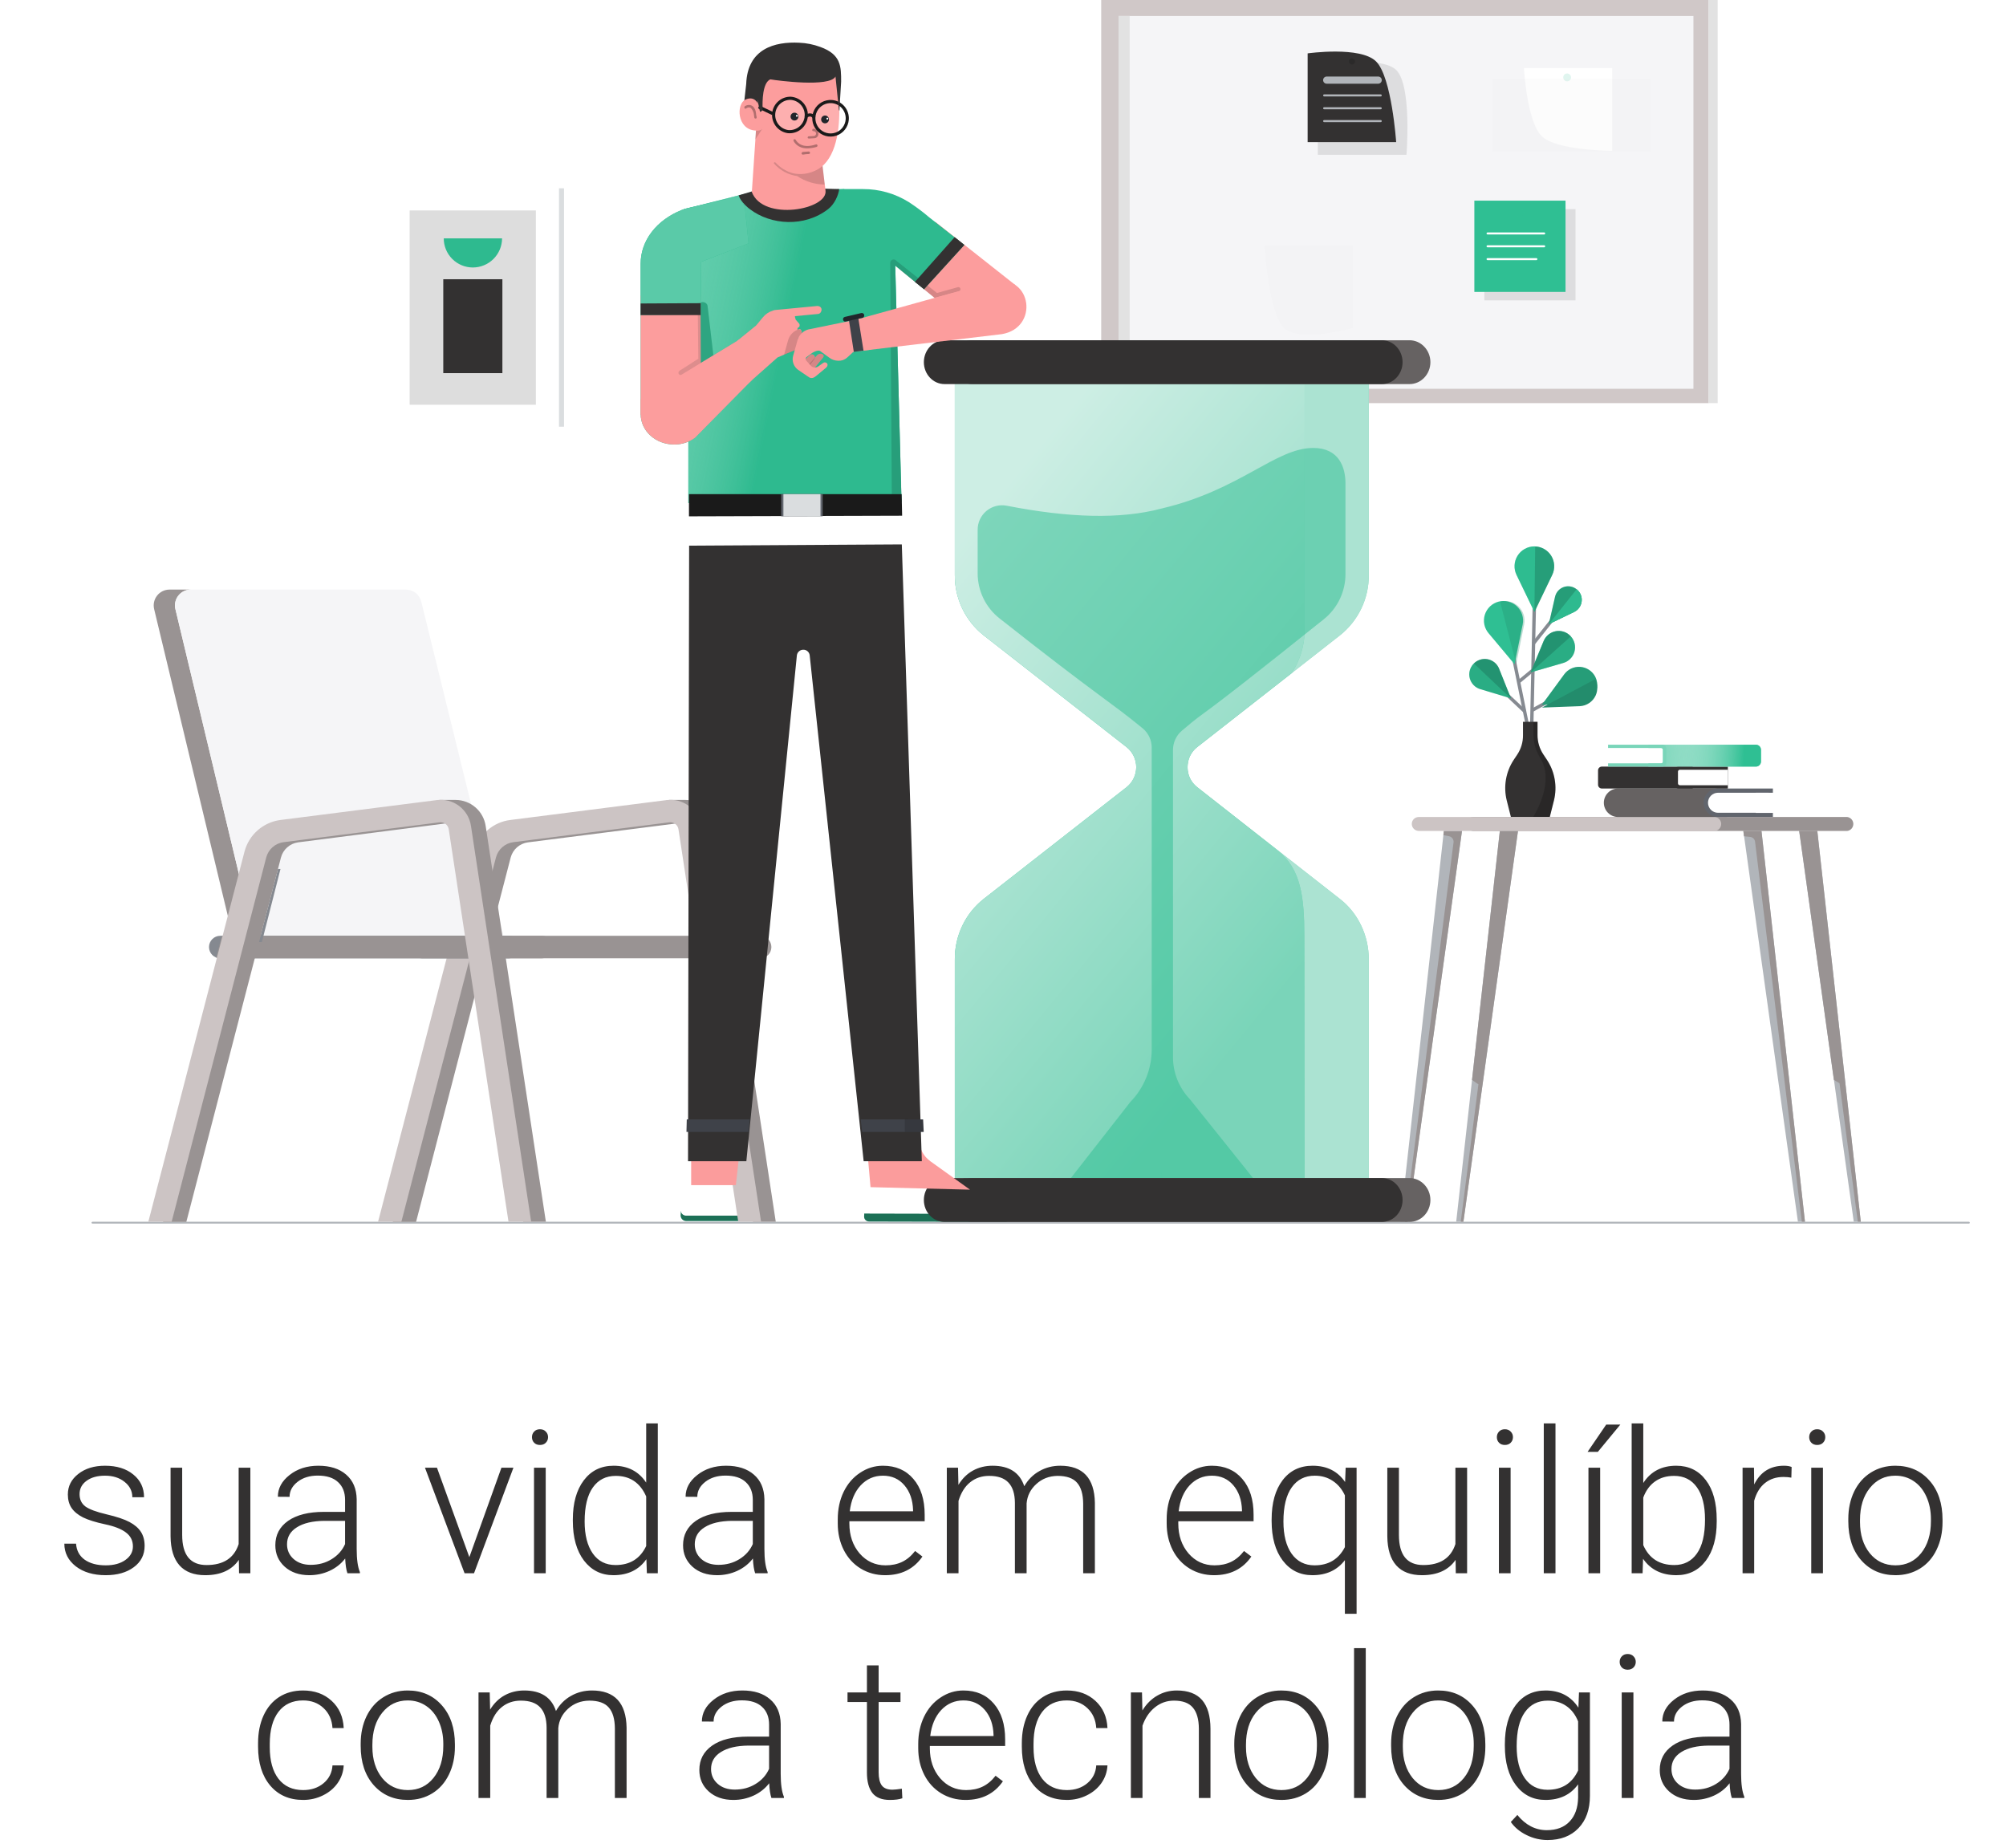 <svg width="241" height="222" viewBox="0 0 241 222" fill="none" xmlns="http://www.w3.org/2000/svg">
<path d="M15.969 185.777C15.969 185.082 15.688 184.524 15.125 184.102C14.57 183.68 13.73 183.352 12.605 183.117C11.48 182.875 10.605 182.602 9.98 182.297C9.363 181.985 8.902 181.606 8.598 181.16C8.301 180.715 8.152 180.176 8.152 179.543C8.152 178.543 8.57 177.719 9.406 177.07C10.242 176.414 11.312 176.086 12.617 176.086C14.031 176.086 15.164 176.438 16.016 177.141C16.875 177.836 17.305 178.746 17.305 179.871H15.898C15.898 179.129 15.586 178.512 14.961 178.02C14.344 177.527 13.562 177.281 12.617 177.281C11.695 177.281 10.953 177.488 10.391 177.902C9.836 178.309 9.559 178.84 9.559 179.496C9.559 180.129 9.789 180.621 10.25 180.973C10.719 181.317 11.566 181.633 12.793 181.922C14.027 182.211 14.949 182.52 15.559 182.848C16.176 183.176 16.633 183.57 16.93 184.031C17.227 184.492 17.375 185.051 17.375 185.707C17.375 186.777 16.941 187.633 16.074 188.274C15.215 188.914 14.09 189.235 12.699 189.235C11.223 189.235 10.023 188.879 9.102 188.168C8.188 187.449 7.73 186.543 7.73 185.449H9.137C9.191 186.27 9.535 186.91 10.168 187.371C10.809 187.824 11.652 188.051 12.699 188.051C13.676 188.051 14.465 187.836 15.066 187.406C15.668 186.977 15.969 186.434 15.969 185.777ZM28.695 187.395C27.852 188.621 26.504 189.235 24.652 189.235C23.301 189.235 22.273 188.844 21.57 188.063C20.867 187.274 20.508 186.11 20.492 184.57V176.32H21.887V184.395C21.887 186.809 22.863 188.016 24.816 188.016C26.848 188.016 28.133 187.176 28.672 185.496V176.32H30.078V189H28.719L28.695 187.395ZM41.738 189C41.598 188.602 41.508 188.012 41.469 187.231C40.977 187.871 40.348 188.367 39.582 188.719C38.824 189.063 38.02 189.235 37.168 189.235C35.949 189.235 34.961 188.895 34.203 188.215C33.453 187.535 33.078 186.676 33.078 185.637C33.078 184.402 33.59 183.426 34.613 182.707C35.645 181.988 37.078 181.629 38.914 181.629H41.457V180.188C41.457 179.281 41.176 178.57 40.613 178.055C40.059 177.531 39.246 177.27 38.176 177.27C37.199 177.27 36.391 177.52 35.75 178.02C35.109 178.52 34.789 179.121 34.789 179.824L33.383 179.813C33.383 178.805 33.852 177.934 34.789 177.199C35.727 176.457 36.879 176.086 38.246 176.086C39.66 176.086 40.773 176.442 41.586 177.152C42.406 177.856 42.828 178.84 42.852 180.106V186.106C42.852 187.332 42.98 188.25 43.238 188.86V189H41.738ZM37.332 187.992C38.27 187.992 39.105 187.766 39.84 187.313C40.582 186.86 41.121 186.254 41.457 185.496V182.707H38.949C37.551 182.723 36.457 182.981 35.668 183.481C34.879 183.973 34.484 184.652 34.484 185.52C34.484 186.231 34.746 186.82 35.27 187.289C35.801 187.758 36.488 187.992 37.332 187.992ZM56.387 187.067L60.242 176.32H61.684L56.949 189H55.812L51.055 176.32H52.496L56.387 187.067ZM65.562 189H64.156V176.32H65.562V189ZM63.91 172.652C63.91 172.387 63.996 172.164 64.168 171.985C64.34 171.797 64.574 171.703 64.871 171.703C65.168 171.703 65.402 171.797 65.574 171.985C65.754 172.164 65.844 172.387 65.844 172.652C65.844 172.918 65.754 173.141 65.574 173.32C65.402 173.5 65.168 173.59 64.871 173.59C64.574 173.59 64.34 173.5 64.168 173.32C63.996 173.141 63.91 172.918 63.91 172.652ZM68.82 182.543C68.82 180.574 69.258 179.008 70.133 177.844C71.016 176.672 72.211 176.086 73.719 176.086C75.43 176.086 76.734 176.762 77.633 178.113V171H79.027V189H77.715L77.656 187.313C76.758 188.594 75.438 189.235 73.695 189.235C72.234 189.235 71.055 188.649 70.156 187.477C69.266 186.297 68.82 184.707 68.82 182.707V182.543ZM70.238 182.789C70.238 184.406 70.562 185.684 71.211 186.621C71.859 187.551 72.773 188.016 73.953 188.016C75.68 188.016 76.906 187.254 77.633 185.731V179.777C76.906 178.129 75.688 177.305 73.977 177.305C72.797 177.305 71.879 177.77 71.223 178.699C70.566 179.621 70.238 180.985 70.238 182.789ZM90.723 189C90.582 188.602 90.492 188.012 90.453 187.231C89.961 187.871 89.332 188.367 88.566 188.719C87.809 189.063 87.004 189.235 86.152 189.235C84.934 189.235 83.945 188.895 83.188 188.215C82.438 187.535 82.062 186.676 82.062 185.637C82.062 184.402 82.574 183.426 83.598 182.707C84.629 181.988 86.062 181.629 87.898 181.629H90.441V180.188C90.441 179.281 90.16 178.57 89.598 178.055C89.043 177.531 88.231 177.27 87.16 177.27C86.184 177.27 85.375 177.52 84.734 178.02C84.094 178.52 83.773 179.121 83.773 179.824L82.367 179.813C82.367 178.805 82.836 177.934 83.773 177.199C84.711 176.457 85.863 176.086 87.231 176.086C88.644 176.086 89.758 176.442 90.57 177.152C91.391 177.856 91.812 178.84 91.836 180.106V186.106C91.836 187.332 91.965 188.25 92.223 188.86V189H90.723ZM86.316 187.992C87.254 187.992 88.09 187.766 88.824 187.313C89.566 186.86 90.106 186.254 90.441 185.496V182.707H87.934C86.535 182.723 85.441 182.981 84.652 183.481C83.863 183.973 83.469 184.652 83.469 185.52C83.469 186.231 83.731 186.82 84.254 187.289C84.785 187.758 85.473 187.992 86.316 187.992ZM106.332 189.235C105.254 189.235 104.277 188.969 103.402 188.438C102.535 187.906 101.859 187.168 101.375 186.223C100.891 185.27 100.648 184.203 100.648 183.024V182.52C100.648 181.301 100.883 180.203 101.352 179.227C101.828 178.25 102.488 177.485 103.332 176.93C104.176 176.367 105.09 176.086 106.074 176.086C107.613 176.086 108.832 176.613 109.73 177.668C110.637 178.715 111.09 180.149 111.09 181.969V182.754H102.043V183.024C102.043 184.461 102.453 185.66 103.273 186.621C104.102 187.574 105.141 188.051 106.391 188.051C107.141 188.051 107.801 187.914 108.371 187.641C108.949 187.367 109.473 186.93 109.941 186.328L110.82 186.996C109.789 188.488 108.293 189.235 106.332 189.235ZM106.074 177.281C105.02 177.281 104.129 177.668 103.402 178.442C102.684 179.215 102.246 180.254 102.09 181.559H109.695V181.406C109.656 180.188 109.309 179.195 108.652 178.43C107.996 177.664 107.137 177.281 106.074 177.281ZM115.098 176.32L115.145 178.383C115.613 177.617 116.199 177.043 116.902 176.66C117.605 176.277 118.387 176.086 119.246 176.086C121.246 176.086 122.516 176.906 123.055 178.547C123.508 177.758 124.113 177.152 124.871 176.731C125.629 176.301 126.465 176.086 127.379 176.086C130.098 176.086 131.484 177.57 131.539 180.539V189H130.133V180.645C130.125 179.512 129.879 178.672 129.395 178.125C128.918 177.578 128.137 177.305 127.051 177.305C126.043 177.32 125.191 177.649 124.496 178.289C123.801 178.922 123.414 179.695 123.336 180.61V189H121.93V180.539C121.922 179.453 121.664 178.645 121.156 178.113C120.656 177.574 119.883 177.305 118.836 177.305C117.953 177.305 117.195 177.559 116.562 178.067C115.93 178.567 115.461 179.313 115.156 180.305V189H113.75V176.32H115.098ZM145.848 189.235C144.77 189.235 143.793 188.969 142.918 188.438C142.051 187.906 141.375 187.168 140.891 186.223C140.406 185.27 140.164 184.203 140.164 183.024V182.52C140.164 181.301 140.398 180.203 140.867 179.227C141.344 178.25 142.004 177.485 142.848 176.93C143.691 176.367 144.605 176.086 145.59 176.086C147.129 176.086 148.348 176.613 149.246 177.668C150.152 178.715 150.605 180.149 150.605 181.969V182.754H141.559V183.024C141.559 184.461 141.969 185.66 142.789 186.621C143.617 187.574 144.656 188.051 145.906 188.051C146.656 188.051 147.316 187.914 147.887 187.641C148.465 187.367 148.988 186.93 149.457 186.328L150.336 186.996C149.305 188.488 147.809 189.235 145.848 189.235ZM145.59 177.281C144.535 177.281 143.645 177.668 142.918 178.442C142.199 179.215 141.762 180.254 141.605 181.559H149.211V181.406C149.172 180.188 148.824 179.195 148.168 178.43C147.512 177.664 146.652 177.281 145.59 177.281ZM152.773 182.543C152.773 180.559 153.211 178.988 154.086 177.832C154.969 176.668 156.172 176.086 157.695 176.086C159.406 176.086 160.707 176.738 161.598 178.043L161.668 176.32H162.98V193.875H161.574V187.43C160.652 188.633 159.352 189.235 157.672 189.235C156.188 189.235 155 188.649 154.109 187.477C153.219 186.305 152.773 184.723 152.773 182.731V182.543ZM154.191 182.789C154.191 184.43 154.52 185.719 155.176 186.656C155.84 187.586 156.758 188.051 157.93 188.051C159.609 188.051 160.824 187.32 161.574 185.86V179.649C161.223 178.891 160.734 178.309 160.109 177.902C159.492 177.488 158.773 177.281 157.953 177.281C156.773 177.281 155.852 177.75 155.188 178.688C154.523 179.617 154.191 180.985 154.191 182.789ZM174.875 187.395C174.031 188.621 172.684 189.235 170.832 189.235C169.48 189.235 168.453 188.844 167.75 188.063C167.047 187.274 166.688 186.11 166.672 184.57V176.32H168.066V184.395C168.066 186.809 169.043 188.016 170.996 188.016C173.027 188.016 174.312 187.176 174.852 185.496V176.32H176.258V189H174.898L174.875 187.395ZM181.484 189H180.078V176.32H181.484V189ZM179.832 172.652C179.832 172.387 179.918 172.164 180.09 171.985C180.262 171.797 180.496 171.703 180.793 171.703C181.09 171.703 181.324 171.797 181.496 171.985C181.676 172.164 181.766 172.387 181.766 172.652C181.766 172.918 181.676 173.141 181.496 173.32C181.324 173.5 181.09 173.59 180.793 173.59C180.496 173.59 180.262 173.5 180.09 173.32C179.918 173.141 179.832 172.918 179.832 172.652ZM186.875 189H185.469V171H186.875V189ZM192.242 189H190.836V176.32H192.242V189ZM192.969 171.141H194.668L191.961 174.422H190.73L192.969 171.141ZM206.246 182.789C206.246 184.766 205.809 186.336 204.934 187.5C204.059 188.656 202.883 189.235 201.406 189.235C199.641 189.235 198.305 188.578 197.398 187.266L197.34 189H196.027V171H197.422V178.16C198.312 176.777 199.633 176.086 201.383 176.086C202.883 176.086 204.066 176.66 204.934 177.809C205.809 178.949 206.246 180.539 206.246 182.578V182.789ZM204.84 182.543C204.84 180.871 204.516 179.582 203.867 178.676C203.219 177.762 202.305 177.305 201.125 177.305C200.227 177.305 199.465 177.527 198.84 177.973C198.215 178.41 197.742 179.055 197.422 179.906V185.625C198.125 187.219 199.367 188.016 201.148 188.016C202.305 188.016 203.207 187.559 203.855 186.645C204.512 185.731 204.84 184.363 204.84 182.543ZM215.211 177.516C214.914 177.461 214.598 177.434 214.262 177.434C213.387 177.434 212.645 177.68 212.035 178.172C211.434 178.656 211.004 179.363 210.746 180.293V189H209.352V176.32H210.723L210.746 178.336C211.488 176.836 212.68 176.086 214.32 176.086C214.711 176.086 215.02 176.137 215.246 176.238L215.211 177.516ZM219.008 189H217.602V176.32H219.008V189ZM217.355 172.652C217.355 172.387 217.441 172.164 217.613 171.985C217.785 171.797 218.02 171.703 218.316 171.703C218.613 171.703 218.848 171.797 219.02 171.985C219.199 172.164 219.289 172.387 219.289 172.652C219.289 172.918 219.199 173.141 219.02 173.32C218.848 173.5 218.613 173.59 218.316 173.59C218.02 173.59 217.785 173.5 217.613 173.32C217.441 173.141 217.355 172.918 217.355 172.652ZM222.055 182.473C222.055 181.254 222.289 180.156 222.758 179.18C223.234 178.203 223.902 177.445 224.762 176.906C225.629 176.36 226.609 176.086 227.703 176.086C229.391 176.086 230.758 176.68 231.805 177.867C232.852 179.047 233.375 180.613 233.375 182.567V182.86C233.375 184.086 233.137 185.192 232.66 186.176C232.191 187.152 231.527 187.906 230.668 188.438C229.809 188.969 228.828 189.235 227.727 189.235C226.047 189.235 224.68 188.645 223.625 187.465C222.578 186.277 222.055 184.707 222.055 182.754V182.473ZM223.461 182.86C223.461 184.375 223.852 185.621 224.633 186.598C225.422 187.567 226.453 188.051 227.727 188.051C228.992 188.051 230.016 187.567 230.797 186.598C231.586 185.621 231.98 184.336 231.98 182.742V182.473C231.98 181.504 231.801 180.617 231.441 179.813C231.082 179.008 230.578 178.387 229.93 177.949C229.281 177.504 228.539 177.281 227.703 177.281C226.453 177.281 225.434 177.774 224.645 178.758C223.855 179.735 223.461 181.016 223.461 182.602V182.86ZM36.418 215.051C37.395 215.051 38.211 214.777 38.867 214.231C39.531 213.676 39.891 212.961 39.945 212.086H41.293C41.254 212.86 41.012 213.567 40.566 214.207C40.121 214.84 39.527 215.336 38.785 215.695C38.051 216.055 37.262 216.235 36.418 216.235C34.754 216.235 33.434 215.656 32.457 214.5C31.488 213.344 31.004 211.789 31.004 209.836V209.414C31.004 208.164 31.223 207.059 31.66 206.098C32.098 205.137 32.723 204.395 33.535 203.871C34.355 203.348 35.312 203.086 36.406 203.086C37.797 203.086 38.941 203.5 39.84 204.328C40.746 205.156 41.23 206.246 41.293 207.598H39.945C39.883 206.606 39.523 205.805 38.867 205.195C38.219 204.586 37.398 204.281 36.406 204.281C35.141 204.281 34.156 204.738 33.453 205.652C32.758 206.567 32.41 207.848 32.41 209.496V209.906C32.41 211.524 32.758 212.785 33.453 213.692C34.156 214.598 35.145 215.051 36.418 215.051ZM43.332 209.473C43.332 208.254 43.566 207.156 44.035 206.18C44.512 205.203 45.18 204.445 46.039 203.906C46.906 203.36 47.887 203.086 48.98 203.086C50.668 203.086 52.035 203.68 53.082 204.867C54.129 206.047 54.652 207.613 54.652 209.567V209.86C54.652 211.086 54.414 212.192 53.938 213.176C53.469 214.152 52.805 214.906 51.945 215.438C51.086 215.969 50.105 216.235 49.004 216.235C47.324 216.235 45.957 215.645 44.902 214.465C43.855 213.277 43.332 211.707 43.332 209.754V209.473ZM44.738 209.86C44.738 211.375 45.129 212.621 45.91 213.598C46.699 214.567 47.73 215.051 49.004 215.051C50.27 215.051 51.293 214.567 52.074 213.598C52.863 212.621 53.258 211.336 53.258 209.742V209.473C53.258 208.504 53.078 207.617 52.719 206.813C52.359 206.008 51.855 205.387 51.207 204.949C50.559 204.504 49.816 204.281 48.98 204.281C47.73 204.281 46.711 204.774 45.922 205.758C45.133 206.735 44.738 208.016 44.738 209.602V209.86ZM58.836 203.32L58.883 205.383C59.352 204.617 59.938 204.043 60.641 203.66C61.344 203.277 62.125 203.086 62.984 203.086C64.984 203.086 66.254 203.906 66.793 205.547C67.246 204.758 67.852 204.152 68.609 203.731C69.367 203.301 70.203 203.086 71.117 203.086C73.836 203.086 75.223 204.57 75.277 207.539V216H73.871V207.645C73.863 206.512 73.617 205.672 73.133 205.125C72.656 204.578 71.875 204.305 70.789 204.305C69.781 204.32 68.93 204.649 68.234 205.289C67.539 205.922 67.152 206.695 67.074 207.61V216H65.668V207.539C65.66 206.453 65.402 205.645 64.894 205.113C64.394 204.574 63.621 204.305 62.574 204.305C61.691 204.305 60.934 204.559 60.301 205.067C59.668 205.567 59.199 206.313 58.895 207.305V216H57.488V203.32H58.836ZM92.68 216C92.539 215.602 92.449 215.012 92.41 214.231C91.918 214.871 91.289 215.367 90.523 215.719C89.766 216.063 88.961 216.235 88.109 216.235C86.891 216.235 85.902 215.895 85.144 215.215C84.394 214.535 84.019 213.676 84.019 212.637C84.019 211.402 84.531 210.426 85.555 209.707C86.586 208.988 88.019 208.629 89.856 208.629H92.398V207.188C92.398 206.281 92.117 205.57 91.555 205.055C91 204.531 90.188 204.27 89.117 204.27C88.141 204.27 87.332 204.52 86.691 205.02C86.051 205.52 85.731 206.121 85.731 206.824L84.324 206.813C84.324 205.805 84.793 204.934 85.731 204.199C86.668 203.457 87.82 203.086 89.188 203.086C90.602 203.086 91.715 203.442 92.527 204.152C93.348 204.856 93.769 205.84 93.793 207.106V213.106C93.793 214.332 93.922 215.25 94.18 215.86V216H92.68ZM88.273 214.992C89.211 214.992 90.047 214.766 90.781 214.313C91.523 213.86 92.062 213.254 92.398 212.496V209.707H89.891C88.492 209.723 87.398 209.981 86.609 210.481C85.82 210.973 85.426 211.652 85.426 212.52C85.426 213.231 85.688 213.82 86.211 214.289C86.742 214.758 87.43 214.992 88.273 214.992ZM105.559 200.074V203.32H108.184V204.469H105.559V212.918C105.559 213.621 105.684 214.145 105.934 214.488C106.191 214.832 106.617 215.004 107.211 215.004C107.445 215.004 107.824 214.965 108.348 214.887L108.406 216.035C108.039 216.168 107.539 216.235 106.906 216.235C105.945 216.235 105.246 215.957 104.809 215.402C104.371 214.84 104.152 214.016 104.152 212.93V204.469H101.82V203.32H104.152V200.074H105.559ZM116 216.235C114.922 216.235 113.945 215.969 113.07 215.438C112.203 214.906 111.527 214.168 111.043 213.223C110.559 212.27 110.316 211.203 110.316 210.024V209.52C110.316 208.301 110.551 207.203 111.02 206.227C111.496 205.25 112.156 204.485 113 203.93C113.844 203.367 114.758 203.086 115.742 203.086C117.281 203.086 118.5 203.613 119.398 204.668C120.305 205.715 120.758 207.149 120.758 208.969V209.754H111.711V210.024C111.711 211.461 112.121 212.66 112.941 213.621C113.77 214.574 114.809 215.051 116.059 215.051C116.809 215.051 117.469 214.914 118.039 214.641C118.617 214.367 119.141 213.93 119.609 213.328L120.488 213.996C119.457 215.488 117.961 216.235 116 216.235ZM115.742 204.281C114.688 204.281 113.797 204.668 113.07 205.442C112.352 206.215 111.914 207.254 111.758 208.559H119.363V208.406C119.324 207.188 118.977 206.195 118.32 205.43C117.664 204.664 116.805 204.281 115.742 204.281ZM128.176 215.051C129.152 215.051 129.969 214.777 130.625 214.231C131.289 213.676 131.648 212.961 131.703 212.086H133.051C133.012 212.86 132.77 213.567 132.324 214.207C131.879 214.84 131.285 215.336 130.543 215.695C129.809 216.055 129.02 216.235 128.176 216.235C126.512 216.235 125.191 215.656 124.215 214.5C123.246 213.344 122.762 211.789 122.762 209.836V209.414C122.762 208.164 122.98 207.059 123.418 206.098C123.855 205.137 124.48 204.395 125.293 203.871C126.113 203.348 127.07 203.086 128.164 203.086C129.555 203.086 130.699 203.5 131.598 204.328C132.504 205.156 132.988 206.246 133.051 207.598H131.703C131.641 206.606 131.281 205.805 130.625 205.195C129.977 204.586 129.156 204.281 128.164 204.281C126.898 204.281 125.914 204.738 125.211 205.652C124.516 206.567 124.168 207.848 124.168 209.496V209.906C124.168 211.524 124.516 212.785 125.211 213.692C125.914 214.598 126.902 215.051 128.176 215.051ZM137.199 203.32L137.246 205.488C137.723 204.707 138.316 204.113 139.027 203.707C139.738 203.293 140.523 203.086 141.383 203.086C142.742 203.086 143.754 203.469 144.418 204.235C145.082 205 145.418 206.149 145.426 207.68V216H144.031V207.668C144.023 206.535 143.781 205.692 143.305 205.137C142.836 204.582 142.082 204.305 141.043 204.305C140.176 204.305 139.406 204.578 138.734 205.125C138.07 205.664 137.578 206.395 137.258 207.317V216H135.863V203.32H137.199ZM148.285 209.473C148.285 208.254 148.52 207.156 148.988 206.18C149.465 205.203 150.133 204.445 150.992 203.906C151.859 203.36 152.84 203.086 153.934 203.086C155.621 203.086 156.988 203.68 158.035 204.867C159.082 206.047 159.605 207.613 159.605 209.567V209.86C159.605 211.086 159.367 212.192 158.891 213.176C158.422 214.152 157.758 214.906 156.898 215.438C156.039 215.969 155.059 216.235 153.957 216.235C152.277 216.235 150.91 215.645 149.855 214.465C148.809 213.277 148.285 211.707 148.285 209.754V209.473ZM149.691 209.86C149.691 211.375 150.082 212.621 150.863 213.598C151.652 214.567 152.684 215.051 153.957 215.051C155.223 215.051 156.246 214.567 157.027 213.598C157.816 212.621 158.211 211.336 158.211 209.742V209.473C158.211 208.504 158.031 207.617 157.672 206.813C157.312 206.008 156.809 205.387 156.16 204.949C155.512 204.504 154.77 204.281 153.934 204.281C152.684 204.281 151.664 204.774 150.875 205.758C150.086 206.735 149.691 208.016 149.691 209.602V209.86ZM164.082 216H162.676V198H164.082V216ZM167.129 209.473C167.129 208.254 167.363 207.156 167.832 206.18C168.309 205.203 168.977 204.445 169.836 203.906C170.703 203.36 171.684 203.086 172.777 203.086C174.465 203.086 175.832 203.68 176.879 204.867C177.926 206.047 178.449 207.613 178.449 209.567V209.86C178.449 211.086 178.211 212.192 177.734 213.176C177.266 214.152 176.602 214.906 175.742 215.438C174.883 215.969 173.902 216.235 172.801 216.235C171.121 216.235 169.754 215.645 168.699 214.465C167.652 213.277 167.129 211.707 167.129 209.754V209.473ZM168.535 209.86C168.535 211.375 168.926 212.621 169.707 213.598C170.496 214.567 171.527 215.051 172.801 215.051C174.066 215.051 175.09 214.567 175.871 213.598C176.66 212.621 177.055 211.336 177.055 209.742V209.473C177.055 208.504 176.875 207.617 176.516 206.813C176.156 206.008 175.652 205.387 175.004 204.949C174.355 204.504 173.613 204.281 172.777 204.281C171.527 204.281 170.508 204.774 169.719 205.758C168.93 206.735 168.535 208.016 168.535 209.602V209.86ZM180.793 209.543C180.793 207.559 181.23 205.988 182.105 204.832C182.988 203.668 184.184 203.086 185.691 203.086C187.418 203.086 188.73 203.774 189.629 205.149L189.699 203.32H191.012V215.742C191.012 217.375 190.555 218.668 189.641 219.621C188.727 220.574 187.488 221.051 185.926 221.051C185.043 221.051 184.199 220.852 183.395 220.453C182.598 220.063 181.969 219.539 181.508 218.883L182.293 218.039C183.285 219.258 184.465 219.867 185.832 219.867C187.004 219.867 187.918 219.52 188.574 218.824C189.23 218.137 189.57 217.18 189.594 215.953V214.36C188.695 215.61 187.387 216.235 185.668 216.235C184.199 216.235 183.02 215.649 182.129 214.477C181.238 213.305 180.793 211.723 180.793 209.731V209.543ZM182.211 209.789C182.211 211.406 182.535 212.684 183.184 213.621C183.832 214.551 184.746 215.016 185.926 215.016C187.652 215.016 188.875 214.242 189.594 212.695V206.801C189.266 205.988 188.793 205.371 188.176 204.949C187.559 204.52 186.816 204.305 185.949 204.305C184.77 204.305 183.852 204.77 183.195 205.699C182.539 206.621 182.211 207.985 182.211 209.789ZM196.238 216H194.832V203.32H196.238V216ZM194.586 199.652C194.586 199.387 194.672 199.164 194.844 198.985C195.016 198.797 195.25 198.703 195.547 198.703C195.844 198.703 196.078 198.797 196.25 198.985C196.43 199.164 196.52 199.387 196.52 199.652C196.52 199.918 196.43 200.141 196.25 200.32C196.078 200.5 195.844 200.59 195.547 200.59C195.25 200.59 195.016 200.5 194.844 200.32C194.672 200.141 194.586 199.918 194.586 199.652ZM208.062 216C207.922 215.602 207.832 215.012 207.793 214.231C207.301 214.871 206.672 215.367 205.906 215.719C205.148 216.063 204.344 216.235 203.492 216.235C202.273 216.235 201.285 215.895 200.527 215.215C199.777 214.535 199.402 213.676 199.402 212.637C199.402 211.402 199.914 210.426 200.938 209.707C201.969 208.988 203.402 208.629 205.238 208.629H207.781V207.188C207.781 206.281 207.5 205.57 206.938 205.055C206.383 204.531 205.57 204.27 204.5 204.27C203.523 204.27 202.715 204.52 202.074 205.02C201.434 205.52 201.113 206.121 201.113 206.824L199.707 206.813C199.707 205.805 200.176 204.934 201.113 204.199C202.051 203.457 203.203 203.086 204.57 203.086C205.984 203.086 207.098 203.442 207.91 204.152C208.73 204.856 209.152 205.84 209.176 207.106V213.106C209.176 214.332 209.305 215.25 209.562 215.86V216H208.062ZM203.656 214.992C204.594 214.992 205.43 214.766 206.164 214.313C206.906 213.86 207.445 213.254 207.781 212.496V209.707H205.273C203.875 209.723 202.781 209.981 201.992 210.481C201.203 210.973 200.809 211.652 200.809 212.52C200.809 213.231 201.07 213.82 201.594 214.289C202.125 214.758 202.812 214.992 203.656 214.992Z" fill="#333131"/>
<path d="M236.518 147H11.113C11.083 147 11.054 146.989 11.033 146.966C11.012 146.946 11 146.917 11 146.887C11 146.857 11.012 146.829 11.033 146.808C11.054 146.786 11.083 146.774 11.113 146.774H236.537C236.567 146.774 236.595 146.786 236.616 146.808C236.638 146.829 236.65 146.857 236.65 146.887C236.65 146.963 236.593 147 236.518 147Z" fill="#B2B6BB"/>
<path opacity="0.5" d="M164.464 141.547H115.144V143.177H164.464V141.547Z" fill="black"/>
<path opacity="0.15" d="M108.7 141.434L110.861 138.802C110.513 137.911 110.353 136.957 110.391 136H104.003V136.847L107.592 136.959C107.882 136.964 108.159 137.083 108.363 137.291C108.567 137.498 108.681 137.778 108.681 138.069L108.7 141.434Z" fill="black"/>
<path opacity="0.15" d="M88.39 142.337L89.104 135.982H83.054L83.148 136.771L86.492 136.828C86.655 136.83 86.812 136.89 86.936 136.996C87.06 137.103 87.142 137.249 87.168 137.411L87.826 140.852L88.39 142.337Z" fill="black"/>
<path d="M82.471 145.891H88.991C89.139 145.895 89.284 145.851 89.406 145.767C89.528 145.682 89.619 145.562 89.667 145.421C89.667 145.552 89.686 145.684 89.686 145.816V146.041C89.676 146.218 89.598 146.384 89.468 146.502C89.338 146.623 89.167 146.687 88.991 146.681H82.471C82.383 146.687 82.295 146.674 82.212 146.644C82.129 146.613 82.053 146.568 81.988 146.508C81.924 146.45 81.871 146.376 81.835 146.297C81.798 146.216 81.778 146.13 81.776 146.041V145.947C81.779 145.778 81.792 145.609 81.814 145.439C81.859 145.577 81.947 145.695 82.066 145.776C82.185 145.857 82.327 145.898 82.471 145.891Z" fill="#2EBA8F"/>
<path opacity="0.4" d="M82.471 145.891H88.991C89.139 145.895 89.284 145.851 89.406 145.767C89.528 145.682 89.619 145.562 89.667 145.421C89.667 145.552 89.686 145.684 89.686 145.816V146.041C89.676 146.218 89.598 146.384 89.468 146.502C89.338 146.623 89.167 146.687 88.991 146.681H82.471C82.383 146.687 82.295 146.674 82.212 146.644C82.129 146.613 82.053 146.568 81.988 146.508C81.924 146.45 81.871 146.376 81.835 146.297C81.798 146.216 81.778 146.13 81.776 146.041V145.947C81.779 145.778 81.792 145.609 81.814 145.439C81.859 145.577 81.947 145.695 82.066 145.776C82.185 145.857 82.327 145.898 82.471 145.891Z" fill="black"/>
<path d="M83.429 138.99L83.58 138.821C84.198 138.232 85.021 137.909 85.874 137.919C86.727 137.93 87.542 138.273 88.145 138.877L88.239 138.99C88.389 139.137 88.508 139.312 88.589 139.506C88.67 139.7 88.71 139.908 88.709 140.118V140.795C88.705 141.186 88.769 141.574 88.897 141.942L89.46 143.804C89.602 144.247 89.678 144.71 89.686 145.176V145.402C89.676 145.578 89.598 145.744 89.468 145.862C89.338 145.983 89.167 146.047 88.991 146.041H82.471C82.383 146.047 82.295 146.034 82.212 146.003C82.129 145.973 82.053 145.928 81.988 145.868C81.924 145.81 81.871 145.736 81.835 145.657C81.798 145.577 81.778 145.49 81.776 145.402V145.308C81.781 144.764 81.87 144.225 82.039 143.71L82.697 141.904C82.837 141.485 82.913 141.049 82.922 140.607V140.099C82.929 139.89 82.977 139.684 83.064 139.494C83.151 139.303 83.275 139.132 83.429 138.99Z" fill="white"/>
<path opacity="0.4" d="M87.675 140.457C87.81 140.457 87.92 140.347 87.92 140.212C87.92 140.077 87.81 139.968 87.675 139.968C87.54 139.968 87.431 140.077 87.431 140.212C87.431 140.347 87.54 140.457 87.675 140.457Z" fill="#231F20"/>
<path opacity="0.4" d="M87.544 141.435C87.679 141.435 87.788 141.326 87.788 141.19C87.788 141.055 87.679 140.946 87.544 140.946C87.409 140.946 87.3 141.055 87.3 141.19C87.3 141.326 87.409 141.435 87.544 141.435Z" fill="#231F20"/>
<path opacity="0.4" d="M87.469 142.149C87.604 142.149 87.713 142.04 87.713 141.905C87.713 141.769 87.604 141.66 87.469 141.66C87.334 141.66 87.225 141.769 87.225 141.905C87.225 142.04 87.334 142.149 87.469 142.149Z" fill="#231F20"/>
<path opacity="0.4" d="M87.582 143.296C87.716 143.296 87.826 143.187 87.826 143.052C87.826 142.916 87.716 142.807 87.582 142.807C87.447 142.807 87.337 142.916 87.337 143.052C87.337 143.187 87.447 143.296 87.582 143.296Z" fill="#231F20"/>
<path opacity="0.4" d="M87.601 144.312C87.736 144.312 87.845 144.202 87.845 144.067C87.845 143.931 87.736 143.822 87.601 143.822C87.466 143.822 87.356 143.931 87.356 144.067C87.356 144.202 87.466 144.312 87.601 144.312Z" fill="#231F20"/>
<path opacity="0.4" d="M84.519 144.518C84.654 144.518 84.763 144.409 84.763 144.274C84.763 144.138 84.654 144.029 84.519 144.029C84.384 144.029 84.275 144.138 84.275 144.274C84.275 144.409 84.384 144.518 84.519 144.518Z" fill="#231F20"/>
<path opacity="0.4" d="M84.481 143.578C84.616 143.578 84.726 143.469 84.726 143.334C84.726 143.198 84.616 143.089 84.481 143.089C84.347 143.089 84.237 143.198 84.237 143.334C84.237 143.469 84.347 143.578 84.481 143.578Z" fill="#231F20"/>
<path opacity="0.4" d="M84.444 142.356C84.579 142.356 84.688 142.247 84.688 142.112C84.688 141.976 84.579 141.867 84.444 141.867C84.309 141.867 84.2 141.976 84.2 142.112C84.2 142.247 84.309 142.356 84.444 142.356Z" fill="#231F20"/>
<path opacity="0.4" d="M84.519 141.19C84.654 141.19 84.763 141.081 84.763 140.946C84.763 140.81 84.654 140.701 84.519 140.701C84.384 140.701 84.275 140.81 84.275 140.946C84.275 141.081 84.384 141.19 84.519 141.19Z" fill="#231F20"/>
<path opacity="0.4" d="M84.557 140.269C84.692 140.269 84.801 140.159 84.801 140.024C84.801 139.889 84.692 139.78 84.557 139.78C84.422 139.78 84.312 139.889 84.312 140.024C84.312 140.159 84.422 140.269 84.557 140.269Z" fill="#231F20"/>
<path d="M87.582 140.156C87.582 140.156 86.473 138.971 84.557 139.949" stroke="white" stroke-width="0.88" stroke-miterlimit="10" stroke-linecap="round"/>
<path d="M87.544 141.115C87.544 141.115 86.435 139.93 84.519 140.927" stroke="white" stroke-width="0.88" stroke-miterlimit="10" stroke-linecap="round"/>
<path d="M87.469 141.867C87.187 141.641 85.741 141.19 84.444 142.093" stroke="white" stroke-width="0.88" stroke-miterlimit="10" stroke-linecap="round"/>
<path d="M87.507 143.052C87.507 143.052 86.248 142.017 84.482 143.259" stroke="white" stroke-width="0.88" stroke-miterlimit="10" stroke-linecap="round"/>
<path d="M87.6 144.011C87.6 144.011 86.342 142.995 84.576 144.236" stroke="white" stroke-width="0.88" stroke-miterlimit="10" stroke-linecap="round"/>
<path d="M103.834 145.778L121.307 145.816C121.347 145.731 121.378 145.643 121.401 145.552C121.419 145.759 121.425 145.966 121.42 146.173C121.411 146.329 121.345 146.478 121.234 146.589C121.123 146.7 120.975 146.766 120.819 146.775L104.397 146.738C104.319 146.738 104.242 146.723 104.17 146.691C104.098 146.66 104.033 146.617 103.979 146.561C103.924 146.504 103.882 146.437 103.854 146.365C103.826 146.292 103.813 146.215 103.815 146.135L103.834 145.778Z" fill="#2EBA8F"/>
<path opacity="0.4" d="M103.834 145.778L121.307 145.816C121.347 145.731 121.378 145.643 121.401 145.552C121.419 145.759 121.425 145.966 121.42 146.173C121.411 146.329 121.345 146.478 121.234 146.589C121.123 146.7 120.975 146.766 120.819 146.775L104.397 146.738C104.319 146.738 104.242 146.723 104.17 146.691C104.098 146.66 104.033 146.617 103.979 146.561C103.924 146.504 103.882 146.437 103.854 146.365C103.826 146.292 103.813 146.215 103.815 146.135L103.834 145.778Z" fill="black"/>
<path d="M120.349 143.804C117.23 142.412 114.712 141.246 112.383 139.178C111.857 138.689 111.443 138.351 110.748 138.276L108.136 139.911C107.976 140.015 107.789 140.069 107.598 140.066C107.407 140.062 107.222 140.002 107.066 139.893L104.247 138.407C103.778 138.37 103.402 138.971 103.421 139.46L103.834 145.778L121.307 145.815C121.683 145.045 120.913 144.048 120.349 143.804Z" fill="white"/>
<path opacity="0.4" d="M117.305 144.124C117.481 144.124 117.624 143.981 117.624 143.804C117.624 143.627 117.481 143.484 117.305 143.484C117.129 143.484 116.986 143.627 116.986 143.804C116.986 143.981 117.129 144.124 117.305 144.124Z" fill="#231F20"/>
<path opacity="0.4" d="M115.389 143.597C115.565 143.597 115.708 143.454 115.708 143.277C115.708 143.1 115.565 142.957 115.389 142.957C115.212 142.957 115.069 143.1 115.069 143.277C115.069 143.454 115.212 143.597 115.389 143.597Z" fill="#231F20"/>
<path opacity="0.4" d="M113.792 142.488C113.968 142.488 114.111 142.345 114.111 142.168C114.111 141.991 113.968 141.848 113.792 141.848C113.615 141.848 113.472 141.991 113.472 142.168C113.472 142.345 113.615 142.488 113.792 142.488Z" fill="#231F20"/>
<path opacity="0.4" d="M112.251 141.36C112.427 141.36 112.57 141.217 112.57 141.04C112.57 140.863 112.427 140.72 112.251 140.72C112.075 140.72 111.932 140.863 111.932 141.04C111.932 141.217 112.075 141.36 112.251 141.36Z" fill="#231F20"/>
<path opacity="0.4" d="M110.88 139.987C111.056 139.987 111.199 139.844 111.199 139.667C111.199 139.491 111.056 139.347 110.88 139.347C110.703 139.347 110.56 139.491 110.56 139.667C110.56 139.844 110.703 139.987 110.88 139.987Z" fill="#231F20"/>
<path d="M117.906 143.052L117.7 143.635C117.685 143.674 117.663 143.71 117.634 143.742C117.605 143.772 117.571 143.799 117.532 143.815C117.494 143.832 117.452 143.842 117.41 143.844C117.368 143.846 117.326 143.838 117.286 143.823C117.246 143.81 117.21 143.787 117.18 143.757C117.15 143.727 117.126 143.691 117.112 143.652C117.098 143.612 117.092 143.569 117.096 143.528C117.101 143.486 117.114 143.445 117.136 143.409L117.437 142.845L117.906 143.052Z" fill="white"/>
<path d="M116.197 142.243L115.802 143.127C115.782 143.165 115.756 143.197 115.723 143.223C115.691 143.252 115.654 143.27 115.613 143.284C115.573 143.295 115.531 143.299 115.489 143.295C115.448 143.291 115.407 143.28 115.37 143.259C115.334 143.244 115.302 143.22 115.276 143.191C115.25 143.161 115.23 143.127 115.217 143.09C115.205 143.054 115.201 143.014 115.204 142.975C115.208 142.935 115.22 142.898 115.239 142.864L115.708 142.017L116.197 142.243Z" fill="white"/>
<path d="M114.769 141.359L114.224 142.112C114.197 142.144 114.163 142.17 114.126 142.189C114.089 142.21 114.048 142.221 114.006 142.225C113.964 142.229 113.922 142.223 113.882 142.21C113.842 142.197 113.805 142.176 113.773 142.15H113.754C113.726 142.127 113.703 142.101 113.687 142.069C113.67 142.039 113.659 142.005 113.656 141.969C113.652 141.935 113.656 141.899 113.666 141.866C113.677 141.832 113.694 141.8 113.716 141.773L114.243 141.058L114.769 141.359Z" fill="white"/>
<path d="M113.378 140.419L112.683 141.078C112.624 141.132 112.547 141.162 112.467 141.162C112.387 141.162 112.31 141.132 112.251 141.078C112.221 141.048 112.198 141.01 112.184 140.971C112.169 140.929 112.164 140.886 112.167 140.844C112.171 140.801 112.184 140.759 112.205 140.722C112.225 140.684 112.254 140.652 112.289 140.626L112.984 140.099L113.378 140.419Z" fill="white"/>
<path d="M112.007 139.197L111.33 139.724C111.302 139.75 111.268 139.77 111.231 139.783C111.194 139.795 111.154 139.8 111.116 139.796C111.077 139.792 111.039 139.781 111.005 139.762C110.971 139.743 110.941 139.717 110.917 139.686C110.89 139.655 110.871 139.618 110.861 139.578C110.851 139.538 110.85 139.496 110.859 139.455C110.869 139.415 110.887 139.378 110.914 139.346C110.94 139.314 110.973 139.289 111.011 139.272L111.838 138.877L112.007 139.197Z" fill="white"/>
<path d="M85.948 99.222C85.818 98.36 85.385 97.572 84.728 97C84.07 96.428 83.23 96.109 82.359 96.101H80.405L79.653 96.289V96.421L63.082 98.526C62.063 98.65 61.105 99.079 60.334 99.757C59.563 100.434 59.014 101.329 58.761 102.325L47.187 146.793H49.986L61.353 103.02C61.479 102.546 61.742 102.119 62.11 101.795C62.478 101.47 62.934 101.262 63.42 101.197L82.171 98.809C82.43 98.776 82.691 98.847 82.898 99.005C83.105 99.163 83.242 99.397 83.279 99.655L90.457 146.774H93.2L85.948 99.222Z" fill="#999393"/>
<path d="M48.22 146.774H45.421L56.994 102.306C57.248 101.311 57.797 100.415 58.568 99.738C59.339 99.06 60.297 98.631 61.316 98.508L80.067 96.12C81.022 95.991 81.991 96.244 82.761 96.825C83.531 97.406 84.041 98.267 84.181 99.222L91.434 146.774H88.691L81.513 99.636C81.476 99.378 81.339 99.144 81.132 98.986C80.924 98.828 80.663 98.757 80.405 98.79L61.654 101.178C61.168 101.243 60.712 101.451 60.344 101.776C59.976 102.101 59.713 102.527 59.587 103.002L48.22 146.774Z" fill="#CCC4C4"/>
<path d="M30.484 112.422L21.071 73.162C21.006 72.885 21.004 72.597 21.065 72.32C21.126 72.043 21.249 71.783 21.424 71.559C21.599 71.335 21.821 71.153 22.076 71.027C22.33 70.901 22.609 70.834 22.893 70.83H20.338C20.054 70.834 19.775 70.901 19.52 71.027C19.266 71.153 19.043 71.335 18.869 71.559C18.694 71.783 18.571 72.043 18.51 72.32C18.449 72.597 18.451 72.885 18.515 73.162L27.947 112.422L58.497 112.497L30.484 112.422Z" fill="#999393"/>
<path d="M50.606 72.259C50.502 71.853 50.267 71.493 49.938 71.234C49.608 70.976 49.202 70.834 48.783 70.83H22.893C22.609 70.834 22.33 70.901 22.076 71.027C21.821 71.153 21.598 71.335 21.424 71.559C21.249 71.783 21.126 72.043 21.065 72.32C21.004 72.597 21.006 72.885 21.07 73.162L30.483 112.422L60.508 112.497L50.606 72.259Z" fill="#F5F5F7"/>
<path d="M91.321 112.422H50.681C49.934 112.422 49.328 113.027 49.328 113.775C49.328 114.522 49.934 115.127 50.681 115.127H91.321C92.068 115.127 92.674 114.522 92.674 113.775C92.674 113.027 92.068 112.422 91.321 112.422Z" fill="#999393"/>
<path d="M61.128 112.422H26.463C25.716 112.422 25.11 113.027 25.11 113.775C25.11 114.522 25.716 115.127 26.463 115.127H61.128C61.875 115.127 62.481 114.522 62.481 113.775C62.481 113.027 61.875 112.422 61.128 112.422Z" fill="#858990"/>
<path d="M66.351 113.305C66.438 113.549 66.454 113.813 66.398 114.066C66.341 114.319 66.214 114.551 66.032 114.734C65.906 114.86 65.756 114.96 65.592 115.027C65.427 115.095 65.251 115.13 65.073 115.129H26.463C26.296 115.127 26.131 115.095 25.975 115.035L26.651 112.422H65.073C65.353 112.414 65.627 112.496 65.856 112.655C66.086 112.813 66.259 113.042 66.351 113.305Z" fill="#999393"/>
<path d="M31.104 113.174L33.396 104.393H33.697L31.461 113.174H31.104Z" fill="#858990"/>
<path d="M58.347 99.222C58.218 98.36 57.785 97.572 57.127 97C56.47 96.428 55.63 96.109 54.758 96.101H52.804L52.034 96.289V96.421L35.463 98.526C34.447 98.657 33.492 99.089 32.723 99.766C31.953 100.442 31.402 101.333 31.141 102.325L19.587 146.793H22.386L33.753 103.02C33.877 102.549 34.138 102.124 34.502 101.8C34.866 101.475 35.318 101.265 35.801 101.197L54.571 98.79C54.829 98.758 55.09 98.828 55.298 98.986C55.505 99.145 55.642 99.378 55.679 99.636L62.856 146.774H65.581L58.347 99.222Z" fill="#999393"/>
<path d="M20.62 146.774H17.82L29.375 102.306C29.636 101.314 30.187 100.423 30.956 99.746C31.726 99.07 32.68 98.639 33.697 98.508L52.466 96.12C53.422 95.991 54.39 96.244 55.16 96.825C55.931 97.406 56.441 98.267 56.581 99.222L63.814 146.774H61.09L53.913 99.636C53.876 99.378 53.739 99.144 53.531 98.986C53.324 98.828 53.063 98.757 52.804 98.79L34.053 101.178C33.567 101.243 33.112 101.451 32.744 101.776C32.376 102.101 32.112 102.527 31.987 103.002L20.62 146.774Z" fill="#CCC4C4"/>
<g opacity="0.1">
<path opacity="0.1" d="M155.314 13.35H145.92V22.15H155.314V13.35Z" fill="black"/>
</g>
<path d="M205.273 0H132.298V48.43H205.273V0Z" fill="#D0C8C8"/>
<path d="M206.363 0H205.273V48.43H206.363V0Z" fill="#E2E2E2"/>
<path d="M203.45 1.918H134.384V46.706H203.45V1.918Z" fill="#F5F5F7"/>
<path d="M135.718 1.918H134.384V46.706H135.718V1.918Z" fill="#E2E2E2"/>
<g opacity="0.1">
<path opacity="0.1" d="M151.932 29.464H162.529V39.392C162.529 39.392 156.084 41.235 154.224 39.354C152.364 37.474 151.932 29.464 151.932 29.464Z" fill="black"/>
</g>
<path d="M183.088 8.188H193.685V18.116C193.685 18.116 186.996 18.116 185.211 16.349C183.427 14.581 183.088 8.188 183.088 8.188Z" fill="white"/>
<path opacity="0.1" d="M189.284 25.121H178.33V36.084H189.284V25.121Z" fill="black"/>
<path d="M188.081 24.105H177.128V35.069H188.081V24.105Z" fill="#2FBF93"/>
<path opacity="0.15" d="M183.084 25.591C183.084 25.721 183.031 25.845 182.941 25.937C182.849 26.029 182.725 26.08 182.595 26.08C182.469 26.075 182.349 26.022 182.261 25.93C182.174 25.839 182.126 25.718 182.126 25.591C182.126 25.466 182.174 25.347 182.263 25.258C182.351 25.17 182.471 25.121 182.595 25.121C182.721 25.121 182.843 25.17 182.933 25.257C183.025 25.345 183.078 25.465 183.084 25.591Z" fill="#2FBF93"/>
<path opacity="0.15" d="M188.744 9.298C188.744 9.423 188.694 9.542 188.606 9.63C188.518 9.719 188.399 9.768 188.274 9.768C188.149 9.768 188.03 9.719 187.942 9.63C187.854 9.542 187.804 9.423 187.804 9.298C187.804 9.173 187.854 9.053 187.942 8.965C188.03 8.877 188.149 8.827 188.274 8.827C188.399 8.827 188.518 8.877 188.606 8.965C188.694 9.053 188.744 9.173 188.744 9.298Z" fill="#2FBF93"/>
<path opacity="0.1" d="M158.32 7.935C158.32 7.935 165.855 6.543 167.752 8.424C169.65 10.304 168.974 18.596 168.974 18.596H158.32V7.935Z" fill="black"/>
<path d="M157.099 6.412C157.099 6.412 163.45 5.509 165.329 7.389C167.207 9.27 167.734 17.073 167.734 17.073H157.099V6.412Z" fill="#333131"/>
<path opacity="0.15" d="M162.792 7.39C162.786 7.486 162.745 7.577 162.676 7.644C162.606 7.71 162.512 7.747 162.416 7.747C162.321 7.747 162.23 7.71 162.163 7.643C162.097 7.575 162.059 7.485 162.059 7.39C162.056 7.341 162.063 7.293 162.08 7.247C162.097 7.202 162.123 7.16 162.157 7.125C162.191 7.089 162.23 7.061 162.275 7.042C162.319 7.023 162.368 7.013 162.416 7.013C162.516 7.013 162.612 7.053 162.681 7.124C162.753 7.194 162.792 7.29 162.792 7.39Z" fill="black"/>
<path d="M165.573 9.195H159.391C159.153 9.195 158.959 9.388 158.959 9.626C158.959 9.864 159.153 10.056 159.391 10.056H165.573C165.811 10.056 166.005 9.864 166.005 9.626C166.005 9.388 165.811 9.195 165.573 9.195Z" fill="#B1B5BA"/>
<path d="M165.873 11.338H159.091C159.018 11.338 158.959 11.394 158.959 11.462C158.959 11.531 159.018 11.586 159.091 11.586H165.873C165.947 11.586 166.005 11.531 166.005 11.462C166.005 11.394 165.947 11.338 165.873 11.338Z" fill="#B1B5BA"/>
<path d="M165.873 12.88H159.091C159.018 12.88 158.959 12.936 158.959 13.004C158.959 13.073 159.018 13.128 159.091 13.128H165.873C165.947 13.128 166.005 13.073 166.005 13.004C166.005 12.936 165.947 12.88 165.873 12.88Z" fill="#B1B5BA"/>
<path d="M165.873 14.422H159.091C159.018 14.422 158.959 14.477 158.959 14.546C158.959 14.615 159.018 14.67 159.091 14.67H165.873C165.947 14.67 166.005 14.615 166.005 14.546C166.005 14.477 165.947 14.422 165.873 14.422Z" fill="#B1B5BA"/>
<path d="M185.507 27.922H178.725C178.652 27.922 178.593 27.978 178.593 28.046C178.593 28.115 178.652 28.17 178.725 28.17H185.507C185.581 28.17 185.639 28.115 185.639 28.046C185.639 27.978 185.581 27.922 185.507 27.922Z" fill="white"/>
<path d="M185.507 29.464H178.725C178.652 29.464 178.593 29.52 178.593 29.588C178.593 29.657 178.652 29.712 178.725 29.712H185.507C185.581 29.712 185.639 29.657 185.639 29.588C185.639 29.52 185.581 29.464 185.507 29.464Z" fill="white"/>
<path d="M184.568 31.006H178.725C178.652 31.006 178.593 31.061 178.593 31.13C178.593 31.199 178.652 31.254 178.725 31.254H184.568C184.641 31.254 184.7 31.199 184.7 31.13C184.7 31.061 184.641 31.006 184.568 31.006Z" fill="white"/>
<path opacity="0.1" d="M198.265 9.458H179.364V18.235H198.265V9.458Z" fill="#DDDDDE"/>
<path d="M46.453 51.276H67.14V22.633H46.453V51.276Z" fill="white"/>
<path d="M49.216 48.624H64.378V25.284H49.216V48.624Z" fill="#DDDDDD"/>
<path d="M67.76 22.62H67.158V51.262H67.76V22.62Z" fill="#DADDDF"/>
<path d="M53.255 44.826H60.357V33.546H53.255V44.826Z" fill="#333131"/>
<path d="M56.806 32.134C57.735 32.134 58.625 31.766 59.284 31.111C59.942 30.456 60.315 29.566 60.32 28.637H53.312C53.312 29.564 53.679 30.454 54.335 31.11C54.99 31.766 55.879 32.134 56.806 32.134Z" fill="#2EBA8F"/>
<path d="M183.61 87.659L180.622 72.992" stroke="#868A91" stroke-width="0.407" stroke-miterlimit="10"/>
<path d="M184.436 68.047L184.023 87.113" stroke="#868A91" stroke-width="0.407" stroke-miterlimit="10"/>
<path d="M188.777 71.582L184.23 77.298" stroke="#868A91" stroke-width="0.407" stroke-miterlimit="10"/>
<path d="M185.864 91.306L185.414 90.629C184.963 89.95 184.72 89.152 184.718 88.335V86.718H182.971V88.335C182.977 89.15 182.742 89.948 182.295 90.629L181.844 91.306C181.38 92.014 181.066 92.811 180.925 93.645C180.782 94.48 180.814 95.335 181.017 96.157L181.524 98.169H186.184L186.691 96.157C186.894 95.335 186.926 94.48 186.783 93.645C186.642 92.811 186.329 92.014 185.864 91.306Z" fill="#333131"/>
<path opacity="0.2" d="M185.864 91.306L185.414 90.629C184.963 89.95 184.72 89.152 184.718 88.335V86.718H184.23V88.335C184.243 89.127 184.435 89.905 184.793 90.611L185.32 91.588C186.597 94.484 184.173 98.169 184.173 98.169H186.184L186.691 96.157C186.894 95.335 186.926 94.48 186.783 93.645C186.642 92.811 186.329 92.014 185.864 91.306Z" fill="black"/>
<path d="M182.445 81.924L187.856 77.449" stroke="#868A91" stroke-width="0.407" stroke-miterlimit="10"/>
<path d="M178.368 80.927L183.159 85.44" stroke="#868A91" stroke-width="0.407" stroke-miterlimit="10"/>
<path d="M186.071 74.986L186.823 71.695C186.883 71.427 187.011 71.178 187.193 70.973C187.377 70.768 187.608 70.613 187.869 70.522C188.128 70.432 188.406 70.409 188.677 70.457C188.948 70.504 189.201 70.62 189.415 70.793C189.631 70.963 189.799 71.184 189.906 71.437C190.011 71.691 190.05 71.966 190.02 72.239C189.99 72.512 189.891 72.772 189.733 72.996C189.575 73.22 189.363 73.4 189.115 73.519L186.071 74.986Z" fill="#2EBA8F"/>
<path opacity="0.3" d="M186.071 74.986L186.823 71.695C186.883 71.427 187.011 71.178 187.193 70.973C187.377 70.768 187.608 70.613 187.869 70.522C188.128 70.432 188.406 70.409 188.677 70.457C188.948 70.504 189.201 70.62 189.415 70.793C189.631 70.963 189.799 71.184 189.906 71.437C190.011 71.691 190.05 71.966 190.02 72.239C189.99 72.512 189.891 72.772 189.733 72.996C189.575 73.22 189.363 73.4 189.115 73.519L186.071 74.986Z" fill="#165945"/>
<path d="M190.035 72.09C190.028 72.39 189.938 72.682 189.776 72.934C189.613 73.186 189.385 73.388 189.115 73.519L186.071 74.986L189.415 70.793C189.615 70.944 189.774 71.141 189.881 71.367C189.989 71.592 190.043 71.84 190.035 72.09Z" fill="#2EBA8F"/>
<path d="M184.343 73.519L182.201 69.082C182.022 68.717 181.94 68.314 181.96 67.909C181.979 67.504 182.103 67.11 182.317 66.766C182.531 66.422 182.83 66.138 183.185 65.941C183.538 65.744 183.937 65.641 184.343 65.641C184.747 65.642 185.141 65.746 185.494 65.941C185.846 66.137 186.143 66.419 186.357 66.761C186.571 67.103 186.693 67.493 186.716 67.895C186.738 68.298 186.659 68.699 186.484 69.063L184.343 73.519Z" fill="#2EBA8F"/>
<path opacity="0.3" d="M184.343 73.519L182.201 69.082C182.022 68.717 181.94 68.314 181.96 67.909C181.979 67.504 182.103 67.11 182.317 66.766C182.531 66.422 182.83 66.138 183.185 65.941C183.538 65.744 183.937 65.641 184.343 65.641C184.747 65.642 185.141 65.746 185.494 65.941C185.846 66.137 186.143 66.419 186.357 66.761C186.571 67.103 186.693 67.493 186.716 67.895C186.738 68.298 186.659 68.699 186.484 69.063L184.343 73.519Z" fill="#2FBF93"/>
<path opacity="0.3" d="M184.437 65.659L184.343 73.519L186.484 69.063C186.657 68.708 186.738 68.315 186.721 67.921C186.702 67.526 186.588 67.143 186.383 66.805C186.18 66.467 185.894 66.185 185.556 65.985C185.216 65.785 184.831 65.673 184.437 65.659Z" fill="#165945"/>
<path d="M181.956 79.798L178.838 76.075C178.58 75.771 178.404 75.407 178.325 75.017C178.246 74.626 178.268 74.222 178.389 73.842C178.509 73.463 178.723 73.12 179.012 72.846C179.302 72.572 179.655 72.376 180.04 72.276C180.427 72.176 180.831 72.175 181.218 72.275C181.605 72.374 181.958 72.57 182.248 72.845C182.537 73.12 182.753 73.464 182.873 73.845C182.992 74.225 183.014 74.631 182.933 75.022L181.956 79.798Z" fill="#2FBF93"/>
<path opacity="0.3" d="M183.114 75.022C183.194 74.63 183.172 74.225 183.054 73.845C182.933 73.464 182.719 73.12 182.428 72.845C182.139 72.57 181.785 72.374 181.398 72.275C181.011 72.175 180.607 72.176 180.22 72.276L182.155 79.779L183.114 75.022Z" fill="#238C6C"/>
<path d="M181.524 83.898L180.096 80.326C179.978 80.037 179.79 79.782 179.548 79.585C179.305 79.389 179.016 79.256 178.71 79.2C178.404 79.144 178.088 79.166 177.791 79.264C177.494 79.362 177.227 79.533 177.015 79.761C176.801 79.991 176.649 80.272 176.572 80.578C176.496 80.883 176.5 81.203 176.583 81.506C176.666 81.81 176.825 82.087 177.045 82.311C177.267 82.536 177.539 82.7 177.842 82.789L181.524 83.898Z" fill="#2EBA8F"/>
<path opacity="0.3" d="M181.524 83.898L180.096 80.326C179.978 80.037 179.79 79.782 179.548 79.585C179.305 79.389 179.016 79.256 178.71 79.2C178.404 79.144 178.088 79.166 177.791 79.264C177.494 79.362 177.227 79.533 177.015 79.761C176.801 79.991 176.649 80.272 176.572 80.578C176.496 80.883 176.5 81.203 176.583 81.506C176.666 81.81 176.825 82.087 177.045 82.311C177.267 82.536 177.539 82.7 177.842 82.789L181.524 83.898Z" fill="#238C6C"/>
<path opacity="0.3" d="M177.071 79.705L181.505 83.898H181.524L180.096 80.326C179.984 80.04 179.803 79.786 179.568 79.589C179.334 79.391 179.054 79.255 178.753 79.194C178.452 79.132 178.14 79.147 177.847 79.236C177.554 79.325 177.287 79.486 177.071 79.705Z" fill="#165945"/>
<path d="M183.892 80.777L185.451 77.016C185.577 76.709 185.778 76.438 186.035 76.23C186.295 76.021 186.603 75.882 186.93 75.826C187.257 75.769 187.593 75.797 187.907 75.907C188.219 76.016 188.5 76.204 188.72 76.452C188.944 76.699 189.102 76.999 189.177 77.324C189.252 77.648 189.243 77.987 189.151 78.307C189.059 78.627 188.886 78.919 188.649 79.153C188.412 79.388 188.121 79.559 187.8 79.649L183.892 80.777Z" fill="#2EBA8F"/>
<path opacity="0.3" d="M183.892 80.777L185.451 77.016C185.577 76.709 185.778 76.438 186.035 76.23C186.295 76.021 186.603 75.882 186.93 75.826C187.257 75.769 187.593 75.797 187.907 75.907C188.219 76.016 188.5 76.204 188.72 76.452C188.944 76.699 189.102 76.999 189.177 77.324C189.252 77.648 189.243 77.987 189.151 78.307C189.059 78.627 188.886 78.919 188.649 79.153C188.412 79.388 188.121 79.559 187.8 79.649L183.892 80.777Z" fill="#238C6C"/>
<path d="M184.042 85.346L191.426 81.284" stroke="#868A91" stroke-width="0.407" stroke-miterlimit="10"/>
<path d="M185.244 84.669L187.931 81.002C188.151 80.705 188.442 80.468 188.779 80.312C189.115 80.158 189.485 80.09 189.853 80.116C190.223 80.143 190.58 80.262 190.89 80.463C191.202 80.664 191.456 80.94 191.633 81.266C191.807 81.593 191.897 81.96 191.892 82.332C191.886 82.704 191.787 83.068 191.604 83.391C191.42 83.714 191.157 83.985 190.84 84.179C190.524 84.373 190.161 84.483 189.791 84.5L185.244 84.669Z" fill="#2EBA8F"/>
<path opacity="0.3" d="M185.244 84.669L187.931 81.002C188.151 80.705 188.442 80.468 188.779 80.312C189.115 80.158 189.485 80.09 189.853 80.116C190.223 80.143 190.58 80.262 190.89 80.463C191.202 80.664 191.456 80.94 191.633 81.266C191.807 81.593 191.897 81.96 191.892 82.332C191.886 82.704 191.787 83.068 191.604 83.391C191.42 83.714 191.157 83.985 190.84 84.179C190.524 84.373 190.161 84.483 189.791 84.5L185.244 84.669Z" fill="#165945"/>
<path d="M191.708 83.539C191.539 83.911 191.27 84.229 190.932 84.458C190.593 84.687 190.199 84.818 189.791 84.837L185.244 85.006L191.632 81.603C191.792 81.898 191.882 82.227 191.896 82.562C191.907 82.898 191.843 83.232 191.708 83.539Z" fill="#238C6C"/>
<path opacity="0.3" d="M185.451 77.016L183.892 80.777L188.72 76.452C188.5 76.204 188.219 76.016 187.907 75.907C187.593 75.797 187.257 75.769 186.93 75.826C186.603 75.882 186.295 76.021 186.035 76.23C185.778 76.438 185.577 76.709 185.451 77.016Z" fill="#165945"/>
<path d="M211.623 99.824H209.444L216.001 146.774H216.847L211.623 99.824Z" fill="#B1B5BA"/>
<path d="M168.241 146.774H169.086L175.643 99.824H173.464L168.241 146.774Z" fill="#B1B5BA"/>
<path d="M216.847 146.774H216.471L210.853 101.14C210.84 100.982 210.77 100.834 210.656 100.723C210.541 100.613 210.391 100.547 210.233 100.539L209.519 100.463L209.444 99.824H211.623L216.847 146.774Z" fill="#999393"/>
<path d="M168.786 146.774L174.629 101.197C174.648 101.031 174.603 100.865 174.507 100.729C174.409 100.594 174.266 100.5 174.103 100.463L173.408 100.332L173.464 99.824H175.643L169.105 146.774H168.786Z" fill="#999393"/>
<path d="M218.331 99.824H216.151L222.709 146.774H223.554L218.331 99.824Z" fill="#B1B5BA"/>
<path d="M174.948 146.774H175.813L182.37 99.824H180.19L174.948 146.774Z" fill="#B1B5BA"/>
<path d="M223.554 146.774H223.197L220.999 130.134L220.323 129.739L216.245 100.463L216.151 99.824H218.331L223.554 146.774Z" fill="#999393"/>
<path d="M175.493 146.774L177.616 130.266L176.846 129.739L180.19 99.824H182.37L175.813 146.774H175.493Z" fill="#999393"/>
<path d="M176.151 98.978C176.151 99.199 176.237 99.411 176.391 99.57C176.545 99.728 176.756 99.819 176.977 99.824H221.938C222.139 99.794 222.322 99.693 222.453 99.539C222.585 99.386 222.658 99.19 222.658 98.987C222.658 98.785 222.585 98.589 222.453 98.435C222.322 98.282 222.139 98.181 221.938 98.15H176.977C176.868 98.15 176.761 98.172 176.662 98.213C176.56 98.255 176.47 98.316 176.393 98.393C176.316 98.47 176.256 98.561 176.213 98.661C176.171 98.762 176.151 98.869 176.151 98.978Z" fill="#999393"/>
<path d="M169.612 98.978C169.612 99.199 169.699 99.411 169.853 99.57C170.009 99.728 170.217 99.819 170.439 99.824H206.062C206.263 99.794 206.445 99.693 206.577 99.539C206.71 99.386 206.782 99.19 206.782 98.987C206.782 98.785 206.71 98.589 206.577 98.435C206.445 98.282 206.263 98.181 206.062 98.15H170.439C170.219 98.15 170.009 98.238 169.855 98.393C169.699 98.548 169.612 98.758 169.612 98.978Z" fill="#CCC4C4"/>
<path d="M194.394 94.728H207.471V98.15H194.394C193.942 98.15 193.506 97.97 193.186 97.649C192.865 97.328 192.685 96.893 192.685 96.439C192.685 95.986 192.865 95.55 193.186 95.23C193.506 94.909 193.942 94.728 194.394 94.728Z" fill="#666262"/>
<path d="M206.381 98.15H212.995V97.662H210.947V95.236H212.995V94.728H206.381C205.929 94.728 205.493 94.909 205.173 95.23C204.852 95.55 204.672 95.986 204.672 96.439C204.672 96.893 204.852 97.328 205.173 97.649C205.493 97.97 205.929 98.15 206.381 98.15Z" fill="#61656D"/>
<path d="M212.506 97.643H206.4C206.081 97.643 205.775 97.516 205.549 97.29C205.324 97.065 205.198 96.759 205.198 96.439C205.198 96.12 205.324 95.814 205.549 95.589C205.775 95.363 206.081 95.236 206.4 95.236H212.506V97.643Z" fill="white"/>
<path d="M192.44 92.096H203.357V94.728H192.44C192.32 94.728 192.205 94.681 192.121 94.596C192.036 94.512 191.989 94.397 191.989 94.277V92.547C191.989 92.428 192.036 92.313 192.121 92.228C192.205 92.144 192.32 92.096 192.44 92.096Z" fill="#333131"/>
<path d="M198.641 92.98H194.883C194.78 92.98 194.695 93.064 194.695 93.168V93.749C194.695 93.853 194.78 93.937 194.883 93.937H198.641C198.744 93.937 198.828 93.853 198.828 93.749V93.168C198.828 93.064 198.744 92.98 198.641 92.98Z" fill="#333131"/>
<path d="M207.584 94.728H201.647C201.527 94.728 201.412 94.681 201.327 94.596C201.243 94.512 201.196 94.397 201.196 94.277V92.547C201.196 92.428 201.243 92.313 201.327 92.228C201.412 92.144 201.527 92.096 201.647 92.096H207.584V94.728Z" fill="#333131"/>
<path d="M207.584 94.334H201.816C201.756 94.334 201.699 94.31 201.656 94.268C201.615 94.225 201.59 94.168 201.59 94.108V92.698C201.59 92.638 201.615 92.581 201.656 92.538C201.699 92.496 201.756 92.472 201.816 92.472H207.584V94.334Z" fill="white"/>
<path d="M210.947 92.096H198.039V89.464H210.947C211.112 89.464 211.27 89.529 211.387 89.645C211.501 89.762 211.567 89.92 211.567 90.084V91.494C211.563 91.656 211.496 91.809 211.379 91.921C211.263 92.033 211.109 92.096 210.947 92.096Z" fill="#79D5B9"/>
<path d="M210.947 92.096H198.039V89.464H210.947C211.112 89.464 211.27 89.529 211.387 89.645C211.501 89.762 211.567 89.92 211.567 90.084V91.494C211.563 91.656 211.496 91.809 211.379 91.921C211.263 92.033 211.109 92.096 210.947 92.096Z" fill="url(#paint0_linear)"/>
<path d="M193.624 89.859H199.561C199.621 89.859 199.68 89.882 199.721 89.924C199.764 89.967 199.787 90.024 199.787 90.084V91.494C199.787 91.554 199.764 91.612 199.721 91.654C199.68 91.696 199.621 91.72 199.561 91.72H193.624V89.859Z" fill="white"/>
<path d="M199.73 89.464H193.192V89.859H199.561C199.589 89.856 199.619 89.859 199.646 89.868C199.674 89.878 199.698 89.892 199.719 89.912C199.742 89.931 199.759 89.955 199.77 89.982C199.781 90.008 199.787 90.037 199.787 90.065V91.494C199.787 91.523 199.781 91.552 199.77 91.578C199.759 91.605 199.742 91.628 199.719 91.648C199.698 91.667 199.674 91.682 199.646 91.691C199.619 91.7 199.589 91.704 199.561 91.701H193.192V92.096H199.73C199.851 92.096 199.965 92.048 200.05 91.964C200.134 91.879 200.181 91.764 200.181 91.645V89.915C200.181 89.795 200.134 89.68 200.05 89.596C199.965 89.511 199.851 89.464 199.73 89.464Z" fill="#79D5B9"/>
<path d="M143.815 89.764L160.988 76.32C162.078 75.454 162.956 74.349 163.555 73.092C164.154 71.834 164.459 70.456 164.446 69.063V42.795H139.607L139.569 43.491V42.795H114.712V69.063C114.699 70.456 115.003 71.834 115.602 73.092C116.201 74.349 117.079 75.454 118.169 76.32L135.361 89.764C135.72 90.053 136.01 90.42 136.209 90.837C136.407 91.253 136.509 91.71 136.507 92.171C136.508 92.63 136.405 93.083 136.207 93.496C136.008 93.91 135.719 94.273 135.361 94.559L118.169 108.003C117.079 108.87 116.201 109.974 115.602 111.232C115.003 112.49 114.699 113.868 114.712 115.261V141.528H139.569V140.851L139.607 141.547H164.446V115.261C164.446 112.403 163.168 109.695 160.988 108.003L143.815 94.559C143.454 94.276 143.162 93.913 142.964 93.499C142.765 93.085 142.664 92.631 142.669 92.171C142.663 91.709 142.763 91.251 142.961 90.834C143.16 90.416 143.452 90.05 143.815 89.764Z" fill="#2EBA8F"/>
<path opacity="0.6" d="M143.815 89.764L160.988 76.32C162.078 75.454 162.956 74.349 163.555 73.092C164.154 71.834 164.459 70.456 164.446 69.063V42.795H139.607L139.569 43.491V42.795H114.712V69.063C114.699 70.456 115.003 71.834 115.602 73.092C116.201 74.349 117.079 75.454 118.169 76.32L135.361 89.764C135.72 90.053 136.01 90.42 136.209 90.837C136.407 91.253 136.509 91.71 136.507 92.171C136.508 92.63 136.405 93.083 136.207 93.496C136.008 93.91 135.719 94.273 135.361 94.559L118.169 108.003C117.079 108.87 116.201 109.974 115.602 111.232C115.003 112.49 114.699 113.868 114.712 115.261V141.528H139.569V140.851L139.607 141.547H164.446V115.261C164.446 112.403 163.168 109.695 160.988 108.003L143.815 94.559C143.454 94.276 143.162 93.913 142.964 93.499C142.765 93.085 142.664 92.631 142.669 92.171C142.663 91.709 142.763 91.251 142.961 90.834C143.16 90.416 143.452 90.05 143.815 89.764Z" fill="white"/>
<g opacity="0.4">
<path d="M142.97 90.817C143.157 90.405 143.441 90.044 143.797 89.764L155.182 80.871C156.2 79.332 156.742 77.527 156.742 75.681V42.795H139.607L139.569 43.491V42.795H114.712V69.063C114.699 70.456 115.003 71.834 115.602 73.092C116.201 74.349 117.079 75.454 118.169 76.32L135.361 89.764C135.72 90.053 136.01 90.42 136.209 90.837C136.407 91.253 136.509 91.71 136.507 92.171C136.506 92.635 136.396 93.092 136.187 93.506C136 93.919 135.717 94.28 135.361 94.559L118.169 108.003C117.427 108.589 116.78 109.286 116.253 110.071C115.242 111.613 114.706 113.417 114.712 115.261V141.528H139.569V140.851L139.607 141.547H156.742L156.704 112.516C156.704 107.721 156.291 104.355 153.473 102.155L143.815 94.559C142.068 93.111 142.857 91.1 142.857 91.1C142.878 91 142.916 90.904 142.97 90.817Z" fill="#2FBF93"/>
<path d="M142.97 90.817C143.157 90.405 143.441 90.044 143.797 89.764L155.182 80.871C156.2 79.332 156.742 77.527 156.742 75.681V42.795H139.607L139.569 43.491V42.795H114.712V69.063C114.699 70.456 115.003 71.834 115.602 73.092C116.201 74.349 117.079 75.454 118.169 76.32L135.361 89.764C135.72 90.053 136.01 90.42 136.209 90.837C136.407 91.253 136.509 91.71 136.507 92.171C136.506 92.635 136.396 93.092 136.187 93.506C136 93.919 135.717 94.28 135.361 94.559L118.169 108.003C117.427 108.589 116.78 109.286 116.253 110.071C115.242 111.613 114.706 113.417 114.712 115.261V141.528H139.569V140.851L139.607 141.547H156.742L156.704 112.516C156.704 107.721 156.291 104.355 153.473 102.155L143.815 94.559C142.068 93.111 142.857 91.1 142.857 91.1C142.878 91 142.916 90.904 142.97 90.817Z" fill="url(#paint1_linear)"/>
</g>
<path opacity="0.5" d="M157.775 53.814C153.229 53.814 149.02 58.872 139.551 61.09C134.609 62.407 128.447 62.218 120.931 60.752C120.508 60.672 120.073 60.686 119.655 60.793C119.239 60.901 118.85 61.099 118.518 61.373C118.187 61.648 117.919 61.993 117.735 62.382C117.552 62.772 117.456 63.198 117.455 63.629V68.875C117.454 69.922 117.693 70.957 118.152 71.898C118.611 72.84 119.279 73.664 120.105 74.309C132.336 83.954 133.219 84.161 137.315 87.527C137.643 87.808 137.907 88.157 138.089 88.55C138.271 88.942 138.365 89.369 138.367 89.802V126.054C138.371 128.422 137.447 130.697 135.793 132.39L130.532 139.122L128.653 141.528H150.542L142.951 132.052C141.645 130.686 140.917 128.866 140.922 126.975V90.084C140.924 89.653 141.017 89.228 141.195 88.836C141.373 88.443 141.632 88.094 141.956 87.809C146.051 84.349 141.58 88.373 159.053 74.384C159.862 73.732 160.515 72.908 160.963 71.971C161.412 71.033 161.645 70.008 161.646 68.969V58.157C161.665 56.07 160.819 53.814 157.775 53.814Z" fill="#2FBF93"/>
<path d="M169.349 146.793H116.798C115.426 146.793 114.318 145.627 114.318 144.161C114.318 142.713 115.426 141.528 116.798 141.528H169.349C170.721 141.528 171.848 142.713 171.848 144.161C171.848 145.627 170.721 146.793 169.349 146.793Z" fill="#666262"/>
<path d="M166.024 146.793H113.472C112.101 146.793 110.992 145.627 110.992 144.161C110.992 142.713 112.101 141.528 113.472 141.528H166.024C167.395 141.528 168.504 142.713 168.504 144.161C168.504 145.627 167.395 146.793 166.024 146.793Z" fill="#333131"/>
<path d="M169.349 46.142H116.798C115.426 46.142 114.318 44.958 114.318 43.51C114.318 42.062 115.426 40.877 116.798 40.877H169.349C170.721 40.877 171.848 42.062 171.848 43.51C171.848 44.958 170.721 46.142 169.349 46.142Z" fill="#666262"/>
<path d="M166.024 46.142H113.472C112.101 46.142 110.992 44.958 110.992 43.51C110.992 42.062 112.101 40.877 113.472 40.877H166.024C167.395 40.877 168.504 42.062 168.504 43.51C168.504 44.958 167.395 46.142 166.024 46.142Z" fill="#333131"/>
<path d="M82.697 60.432V33.789C82.584 32.548 80.78 27.32 82.133 25.139L90.344 23.071L101.41 22.714C101.466 22.77 107.554 31.908 107.554 31.908L108.305 60.3L82.697 60.432Z" fill="#2FBF93"/>
<path d="M82.697 60.432V33.789C82.584 32.548 80.78 27.32 82.133 25.139L90.344 23.071L101.41 22.714C101.466 22.77 107.554 31.908 107.554 31.908L108.305 60.3L82.697 60.432Z" fill="url(#paint2_linear)"/>
<path d="M103.759 133.293H110.278L110.428 137.035C110.451 137.519 110.582 137.993 110.813 138.419C111.044 138.846 111.369 139.214 111.762 139.498L116.535 142.92L104.585 142.619L103.759 133.293Z" fill="#FB9C9C"/>
<path d="M83.035 133.274L89.404 133.255L88.409 142.375H83.035V133.274Z" fill="#FB9C9C"/>
<g filter="url(#filter0_d)">
<path d="M82.791 62.03L108.343 61.88L110.748 135.982H103.759L97.277 75.211C97.258 75.025 97.171 74.852 97.032 74.727C96.893 74.602 96.712 74.533 96.525 74.534C96.333 74.528 96.145 74.594 95.999 74.719C95.853 74.845 95.759 75.02 95.736 75.211L89.667 135.982H82.659L82.791 62.03Z" fill="#333131"/>
</g>
<path d="M82.509 134.477H90.081L89.93 135.982H82.471L82.509 134.477Z" fill="#3F4249"/>
<path d="M103.402 134.477H110.898L110.974 135.982H103.571L103.402 134.477Z" fill="#3F4249"/>
<path opacity="0.15" d="M110.898 134.477L108.7 134.459V135.982H110.973L110.898 134.477Z" fill="black"/>
<path d="M82.772 59.36H108.324L108.381 61.955L82.772 62.03V59.36Z" fill="#1A1A1A"/>
<path d="M98.836 59.36H93.857V62.025H98.836V59.36Z" fill="#61656D"/>
<path d="M98.573 59.36H94.12V62.025H98.573V59.36Z" fill="#DADDDF"/>
<path d="M98.291 37.718L95.492 37.981C95.511 38 95.511 38.038 95.511 38.094L95.567 38.32C95.586 38.339 95.586 38.376 95.605 38.414C95.605 38.424 95.609 38.434 95.616 38.441C95.623 38.448 95.632 38.452 95.642 38.452L95.999 38.865L96.037 38.922C96.037 38.941 96.055 38.941 96.055 38.959C96.075 39.027 96.075 39.099 96.055 39.166C96.056 39.176 96.055 39.187 96.052 39.196C96.049 39.206 96.043 39.215 96.037 39.222C96.035 39.237 96.029 39.251 96.018 39.26L95.886 39.373H95.83C95.811 39.373 95.811 39.617 95.792 39.617C95.894 39.572 96.002 39.541 96.112 39.523C96.188 39.573 96.248 39.644 96.285 39.728C96.322 39.811 96.333 39.904 96.319 39.993L96.262 40.219C96.241 40.319 96.19 40.41 96.116 40.48C96.043 40.551 95.949 40.597 95.849 40.614L95.999 40.802C96.043 40.855 96.069 40.921 96.074 40.99L96.168 41.479C96.175 41.565 96.156 41.651 96.112 41.725C96.068 41.799 96.003 41.858 95.924 41.892L94.195 42.607L93.406 42.946L89.404 46.499L88.578 40.934L90.663 39.241C90.758 39.182 90.84 39.105 90.907 39.016L91.64 38.132C91.945 37.75 92.357 37.469 92.824 37.324L93.049 37.248L98.197 36.759C98.949 36.797 98.761 37.662 98.291 37.718Z" fill="#2EBA8F"/>
<path d="M96.318 40.012L96.262 40.238C96.24 40.338 96.19 40.429 96.116 40.499C96.042 40.57 95.949 40.616 95.848 40.633L95.999 40.821C96.043 40.874 96.069 40.94 96.074 41.009L96.168 41.498C96.175 41.584 96.156 41.67 96.112 41.744C96.068 41.818 96.002 41.877 95.924 41.911L94.195 42.626L94.683 40.877C94.77 40.566 94.934 40.281 95.161 40.051C95.388 39.82 95.67 39.652 95.98 39.561H96.111C96.184 39.609 96.243 39.678 96.279 39.757C96.316 39.837 96.329 39.925 96.318 40.012Z" fill="#2EBA8F"/>
<path d="M84.219 49.827H76.966V35.518L84.162 35.5L84.219 49.827Z" fill="#2EBA8F"/>
<path d="M89.536 40.351L76.966 47.985V49.715C76.966 51.802 78.789 53.4 81.006 53.4C81.904 53.41 82.782 53.126 83.505 52.591L90.344 45.653L89.536 40.351Z" fill="#2EBA8F"/>
<path d="M89.93 29.238L84.237 31.457L84.181 37.775L76.966 37.85V31.683C76.966 28.9 78.864 26.437 81.926 25.215L82.377 25.064L88.841 23.541L89.498 24.933L89.93 29.238Z" fill="#2EBA8F"/>
<path d="M85.703 42.682L85.008 36.759C84.97 36.421 84.576 36.214 84.219 36.327C84.108 36.352 84.008 36.414 83.937 36.503C83.865 36.592 83.826 36.702 83.824 36.816L83.899 43.096L81.663 44.525C81.344 44.732 81.57 45.202 81.908 44.995L85.703 42.682Z" fill="#2EBA8F"/>
<path d="M84.181 36.421L76.966 36.459V37.85H84.181V36.421Z" fill="#2EBA8F"/>
<path d="M98.291 37.718L95.492 37.981C95.511 38 95.511 38.038 95.511 38.094L95.567 38.32C95.586 38.339 95.586 38.376 95.605 38.414C95.605 38.424 95.609 38.434 95.616 38.441C95.623 38.448 95.632 38.452 95.642 38.452L95.999 38.865L96.037 38.922C96.037 38.941 96.055 38.941 96.055 38.959C96.075 39.027 96.075 39.099 96.055 39.166C96.056 39.176 96.055 39.187 96.052 39.196C96.049 39.206 96.043 39.215 96.037 39.222C96.035 39.237 96.029 39.251 96.018 39.26L95.886 39.373H95.83C95.811 39.373 95.811 39.617 95.792 39.617C95.894 39.572 96.002 39.541 96.112 39.523C96.188 39.573 96.248 39.644 96.285 39.728C96.322 39.811 96.333 39.904 96.319 39.993L96.262 40.219C96.241 40.319 96.19 40.41 96.116 40.48C96.043 40.551 95.949 40.597 95.849 40.614L95.999 40.802C96.043 40.855 96.069 40.921 96.074 40.99L96.168 41.479C96.175 41.565 96.156 41.651 96.112 41.725C96.068 41.799 96.003 41.858 95.924 41.892L94.195 42.607L93.406 42.946L89.404 46.499L88.578 40.934L90.663 39.241C90.758 39.182 90.84 39.105 90.907 39.016L91.64 38.132C91.945 37.75 92.357 37.469 92.824 37.324L93.049 37.248L98.197 36.759C98.949 36.797 98.761 37.662 98.291 37.718Z" fill="#FC9D9D"/>
<path opacity="0.15" d="M96.318 40.012L96.262 40.238C96.24 40.338 96.19 40.429 96.116 40.499C96.042 40.57 95.949 40.616 95.848 40.633L95.999 40.821C96.043 40.874 96.069 40.94 96.074 41.009L96.168 41.498C96.175 41.584 96.156 41.67 96.112 41.744C96.068 41.818 96.002 41.877 95.924 41.911L94.195 42.626L94.683 40.877C94.77 40.566 94.934 40.281 95.161 40.051C95.388 39.82 95.67 39.652 95.98 39.561H96.111C96.184 39.609 96.243 39.678 96.279 39.757C96.316 39.837 96.329 39.925 96.318 40.012Z" fill="black"/>
<path d="M84.219 49.827H76.966V35.518L84.162 35.5L84.219 49.827Z" fill="#FC9D9D"/>
<path d="M89.536 40.351L76.966 47.985V49.715C76.966 51.802 78.789 53.4 81.006 53.4C81.904 53.41 82.782 53.126 83.505 52.591L90.344 45.653L89.536 40.351Z" fill="#FC9D9D"/>
<path d="M89.93 29.238L84.237 31.457L84.181 37.775L76.966 37.85V31.683C76.966 28.9 78.864 26.437 81.926 25.215L82.377 25.064L88.841 23.541L89.498 24.933L89.93 29.238Z" fill="#5ACAA8"/>
<path opacity="0.15" d="M85.703 42.682L85.008 36.759C84.97 36.421 84.576 36.214 84.219 36.327C84.108 36.352 84.008 36.414 83.937 36.503C83.865 36.592 83.826 36.702 83.824 36.816L83.899 43.096L81.663 44.525C81.344 44.732 81.57 45.202 81.908 44.995L85.703 42.682Z" fill="#333131"/>
<path d="M84.181 36.421L76.966 36.459V37.85H84.181V36.421Z" fill="#333131"/>
<path d="M96.506 43.453L97.108 43.867L98.16 42.682C98.242 42.589 98.355 42.527 98.478 42.506C98.601 42.485 98.728 42.508 98.836 42.569C98.868 42.588 98.894 42.613 98.915 42.643C98.935 42.673 98.949 42.708 98.954 42.744C98.959 42.78 98.957 42.817 98.946 42.852C98.935 42.886 98.917 42.919 98.892 42.946C98.385 43.585 97.333 44.844 97.314 44.844C97.296 44.844 96.018 44.168 96.018 44.168L96.506 43.453Z" fill="#FC9D9D"/>
<path d="M96.262 42.814L96.769 43.133L97.314 42.645C97.365 42.599 97.428 42.571 97.496 42.564C97.564 42.558 97.632 42.573 97.69 42.607H97.709C97.757 42.633 97.799 42.67 97.831 42.714C97.863 42.758 97.885 42.809 97.896 42.863C97.907 42.917 97.906 42.972 97.893 43.025C97.88 43.079 97.856 43.128 97.822 43.171C97.465 43.641 96.882 44.393 96.863 44.393C96.845 44.393 95.642 43.735 95.642 43.735L96.262 42.814Z" fill="#FC9D9D"/>
<path opacity="0.15" d="M96.506 43.453L97.108 43.867L98.16 42.682C98.242 42.589 98.355 42.527 98.478 42.506C98.601 42.485 98.728 42.508 98.836 42.569C98.868 42.588 98.894 42.613 98.915 42.643C98.935 42.673 98.949 42.708 98.954 42.744C98.959 42.78 98.957 42.817 98.946 42.852C98.935 42.886 98.917 42.919 98.892 42.946C98.385 43.585 97.333 44.844 97.314 44.844C97.296 44.844 96.018 44.168 96.018 44.168L96.506 43.453Z" fill="black"/>
<path opacity="0.15" d="M96.262 42.814L96.769 43.133L97.314 42.645C97.365 42.599 97.428 42.571 97.496 42.564C97.564 42.558 97.632 42.573 97.69 42.607H97.709C97.757 42.633 97.799 42.67 97.831 42.714C97.863 42.758 97.885 42.809 97.896 42.863C97.907 42.917 97.906 42.972 97.893 43.025C97.88 43.079 97.856 43.128 97.822 43.171C97.465 43.641 96.882 44.393 96.863 44.393C96.845 44.393 95.642 43.735 95.642 43.735L96.262 42.814Z" fill="black"/>
<path d="M103.627 38.245L97.108 39.58C96.797 39.664 96.514 39.828 96.286 40.056C96.059 40.283 95.895 40.566 95.811 40.877L95.285 42.757C95.203 43.065 95.217 43.389 95.324 43.688C95.431 43.987 95.628 44.246 95.886 44.431L97.183 45.315C97.464 45.503 97.765 45.409 98.028 45.183L99.231 44.186C99.418 44.036 99.512 43.754 99.306 43.604C99.246 43.558 99.174 43.533 99.099 43.533C99.024 43.533 98.952 43.558 98.892 43.604L98.31 44.017C98.171 44.119 97.998 44.165 97.827 44.144C97.656 44.123 97.5 44.037 97.389 43.904L96.844 43.303C96.802 43.243 96.782 43.171 96.789 43.098C96.796 43.026 96.829 42.958 96.882 42.908L97.314 42.588C97.577 42.363 98.197 42.005 98.517 42.156L99.569 42.927C99.894 43.189 100.297 43.335 100.715 43.34C101.101 43.357 101.479 43.222 101.767 42.964C101.992 42.776 102.293 42.475 102.481 42.306C102.549 42.264 102.627 42.239 102.706 42.231L104.679 42.005L103.627 38.245Z" fill="#FC9D9D"/>
<path d="M122.002 34.259L116.854 39.542L108.192 32.435L112.382 26.662L122.002 34.259Z" fill="#FC9D9D"/>
<path d="M115.858 29.426L111.011 34.748L107.535 31.908L103.533 35.029L101.203 26.004L101.391 22.714H103.665C105.625 22.703 107.547 23.25 109.207 24.293C110.066 24.854 110.888 25.47 111.668 26.136L115.858 29.426Z" fill="#2EBA8F"/>
<path opacity="0.15" d="M115.069 34.503L112.571 35.199L107.704 31.344C107.653 31.27 107.578 31.215 107.492 31.187C107.406 31.159 107.314 31.16 107.229 31.19C107.143 31.22 107.07 31.277 107.021 31.352C106.971 31.428 106.947 31.517 106.953 31.607L107.14 59.36H108.305L107.535 31.908L112.27 35.782L115.22 34.992C115.263 34.976 115.302 34.949 115.331 34.913C115.361 34.877 115.381 34.834 115.388 34.788C115.396 34.742 115.391 34.695 115.375 34.652C115.358 34.608 115.331 34.57 115.295 34.541C115.227 34.499 115.146 34.485 115.069 34.503Z" fill="black"/>
<path d="M111.011 34.748L109.921 33.864L114.694 28.486L115.859 29.426L111.011 34.748Z" fill="#333131"/>
<path d="M103.007 38.358L119.485 33.788C123.975 33.036 124.839 39.392 120.349 40.144L103.42 42.156L103.007 38.358Z" fill="#FC9D9D"/>
<path d="M102.575 42.269L101.992 38.471L103.12 38.245L103.74 42.118L102.575 42.269Z" fill="#3F4249"/>
<path d="M101.297 38.452C101.283 38.415 101.276 38.376 101.278 38.336C101.279 38.296 101.29 38.258 101.307 38.222C101.325 38.187 101.35 38.155 101.381 38.13C101.411 38.105 101.447 38.086 101.485 38.076L103.477 37.606C103.546 37.592 103.618 37.604 103.68 37.638C103.742 37.672 103.79 37.728 103.815 37.794V37.831C103.826 37.868 103.83 37.907 103.825 37.946C103.821 37.984 103.809 38.022 103.789 38.055C103.77 38.089 103.744 38.118 103.713 38.141C103.682 38.164 103.646 38.18 103.608 38.189L101.617 38.621C101.585 38.633 101.551 38.638 101.517 38.636C101.483 38.633 101.45 38.624 101.42 38.608C101.389 38.592 101.363 38.57 101.342 38.543C101.321 38.516 101.306 38.485 101.297 38.452Z" fill="#21252B"/>
<path d="M90.907 22.826L88.746 23.466C88.878 24.011 89.554 24.726 90.08 25.12C92.617 27.057 96.656 27.32 99.493 25.12C100.264 24.519 100.715 23.485 100.827 22.714L98.836 22.657L90.907 22.826Z" fill="#333131"/>
<path d="M96.018 5.133C93.068 4.983 89.799 5.848 89.648 10.097L89.291 13.275H100.846L101.053 9.815C101.053 7.991 101.053 6.544 98.554 5.641C97.741 5.339 96.885 5.167 96.018 5.133Z" fill="#333131"/>
<path d="M99.099 12.654C99.099 12.654 91.227 7.728 90.964 13.745L90.851 15.324L90.325 23.071C91.678 26.644 99.55 25.177 99.174 22.864L98.629 18.465C98.731 18.001 98.781 17.528 98.78 17.054C98.874 14.742 99.099 12.654 99.099 12.654Z" fill="#FC9D9D"/>
<path d="M100.377 8.255C100.377 8.255 102.744 20.081 96.769 20.852C91.565 21.548 90.982 13.463 90.982 13.463L91.133 10.21C91.152 9.678 91.38 9.175 91.766 8.809C92.153 8.444 92.668 8.244 93.199 8.255H100.377Z" fill="#FC9D9D"/>
<path opacity="0.15" d="M90.813 15.682C90.813 15.682 91.32 15.7 91.583 15.475L90.738 16.773L90.813 15.682Z" fill="black"/>
<path d="M91.095 12.542C91.095 12.542 90.719 11.451 89.573 11.959C88.427 12.466 88.521 15.531 90.738 15.682C91.903 15.776 91.678 15.099 91.49 14.196L91.095 12.542Z" fill="#FC9D9D"/>
<path opacity="0.3" d="M89.479 12.767C89.664 12.635 89.894 12.581 90.118 12.617C90.225 12.639 90.325 12.684 90.413 12.749C90.501 12.814 90.573 12.897 90.625 12.993C90.794 13.237 90.813 13.501 90.851 13.82L90.907 14.084C90.907 14.178 90.851 14.253 90.794 14.253C90.738 14.253 90.625 14.196 90.625 14.14L90.588 13.858C90.573 13.625 90.502 13.399 90.381 13.2C90.268 13.03 90.174 12.918 90.062 12.918C89.989 12.902 89.913 12.905 89.841 12.924C89.77 12.944 89.703 12.98 89.648 13.03C89.554 13.068 89.479 13.068 89.442 12.993C89.404 12.918 89.442 12.786 89.479 12.767Z" fill="black"/>
<path opacity="0.15" d="M99.08 22.169L98.836 19.912C98.31 20.439 96.882 21.172 95.266 20.815C94.455 20.593 93.725 20.142 93.162 19.517C93.141 19.499 93.114 19.489 93.087 19.489C93.059 19.489 93.032 19.499 93.011 19.517C93 19.526 92.99 19.538 92.984 19.55C92.977 19.564 92.974 19.578 92.974 19.593C92.974 19.607 92.977 19.622 92.984 19.635C92.99 19.648 93 19.659 93.011 19.668C93.727 20.475 94.706 21.002 95.773 21.153C96.753 21.807 97.902 22.16 99.08 22.169Z" fill="black"/>
<path opacity="0.3" d="M97.201 18.502C96.949 18.504 96.697 18.529 96.45 18.577C96.411 18.573 96.375 18.556 96.348 18.529C96.321 18.501 96.303 18.465 96.299 18.427C96.302 18.386 96.319 18.348 96.346 18.317C96.373 18.287 96.41 18.266 96.45 18.258L97.145 18.201C97.239 18.201 97.314 18.239 97.314 18.352C97.314 18.465 97.258 18.465 97.201 18.502Z" fill="black"/>
<path opacity="0.3" d="M97.445 17.788C96.112 17.995 95.529 17.299 95.341 16.942C95.326 16.907 95.322 16.869 95.328 16.832C95.335 16.795 95.353 16.761 95.379 16.735C95.414 16.725 95.451 16.724 95.486 16.73C95.522 16.736 95.556 16.751 95.585 16.772C95.773 17.149 96.431 17.882 98.009 17.355C98.026 17.346 98.045 17.341 98.064 17.34C98.084 17.339 98.103 17.342 98.121 17.349C98.139 17.356 98.155 17.367 98.168 17.381C98.181 17.395 98.191 17.412 98.197 17.431C98.253 17.525 98.197 17.581 98.141 17.638C97.915 17.713 97.682 17.763 97.445 17.788Z" fill="black"/>
<path opacity="0.3" d="M97.821 16.604L97.201 16.641C97.107 16.641 97.032 16.604 97.032 16.529C97.032 16.453 97.088 16.378 97.145 16.378L97.784 16.34C97.86 16.331 97.93 16.292 97.979 16.233C98.028 16.174 98.052 16.098 98.047 16.02C98.037 15.944 97.999 15.874 97.939 15.825C97.88 15.776 97.804 15.752 97.727 15.757C97.633 15.757 97.577 15.701 97.577 15.644C97.577 15.588 97.615 15.475 97.69 15.475C97.841 15.464 97.991 15.514 98.107 15.612C98.223 15.71 98.296 15.85 98.31 16.002C98.323 16.074 98.321 16.149 98.303 16.221C98.285 16.292 98.251 16.359 98.205 16.416C98.159 16.474 98.1 16.52 98.034 16.552C97.967 16.585 97.895 16.602 97.821 16.604Z" fill="black"/>
<path opacity="0.19" d="M101.786 14.366C101.755 14.762 101.607 15.141 101.36 15.454C101.114 15.767 100.781 15.999 100.402 16.122C100.024 16.245 99.617 16.253 99.234 16.144C98.852 16.036 98.509 15.816 98.251 15.513C97.993 15.21 97.831 14.837 97.785 14.442C97.739 14.046 97.811 13.646 97.992 13.292C98.173 12.937 98.456 12.645 98.803 12.451C99.151 12.257 99.548 12.171 99.945 12.203C100.475 12.246 100.967 12.498 101.312 12.904C101.657 13.309 101.827 13.835 101.786 14.366Z" fill="white"/>
<path opacity="0.19" d="M96.863 13.971C96.842 14.235 96.769 14.493 96.647 14.729C96.526 14.965 96.359 15.175 96.157 15.346C95.954 15.517 95.72 15.647 95.467 15.727C95.214 15.807 94.948 15.836 94.684 15.813C94.174 15.744 93.711 15.483 93.388 15.082C93.066 14.681 92.909 14.172 92.949 13.659C92.99 13.147 93.226 12.669 93.608 12.325C93.99 11.98 94.489 11.796 95.003 11.808C95.267 11.827 95.525 11.898 95.762 12.018C95.999 12.137 96.21 12.301 96.382 12.502C96.555 12.703 96.687 12.937 96.769 13.188C96.852 13.44 96.884 13.706 96.863 13.971Z" fill="white"/>
<path d="M96.863 13.971C96.842 14.235 96.769 14.493 96.647 14.729C96.526 14.965 96.359 15.175 96.157 15.346C95.954 15.517 95.72 15.647 95.467 15.727C95.214 15.807 94.948 15.836 94.684 15.813C94.174 15.744 93.711 15.483 93.388 15.082C93.066 14.681 92.909 14.172 92.949 13.659C92.99 13.147 93.226 12.669 93.608 12.325C93.99 11.98 94.489 11.796 95.003 11.808C95.267 11.827 95.525 11.898 95.762 12.018C95.999 12.137 96.21 12.301 96.382 12.502C96.555 12.703 96.687 12.937 96.769 13.188C96.852 13.44 96.884 13.706 96.863 13.971Z" stroke="#1A1A1A" stroke-width="0.377" stroke-linecap="round" stroke-linejoin="round"/>
<path d="M101.786 14.366C101.755 14.762 101.607 15.141 101.36 15.454C101.114 15.767 100.781 15.999 100.402 16.122C100.024 16.245 99.617 16.253 99.234 16.144C98.852 16.036 98.509 15.816 98.251 15.513C97.993 15.21 97.831 14.837 97.785 14.442C97.739 14.046 97.811 13.646 97.992 13.292C98.173 12.937 98.456 12.645 98.803 12.451C99.151 12.257 99.548 12.171 99.945 12.203C100.475 12.246 100.967 12.498 101.312 12.904C101.657 13.309 101.827 13.835 101.786 14.366Z" stroke="#1A1A1A" stroke-width="0.377" stroke-linecap="round" stroke-linejoin="round"/>
<path d="M96.863 13.971C96.863 13.971 97.371 13.557 97.765 14.046" stroke="#1A1A1A" stroke-width="0.377" stroke-linecap="round" stroke-linejoin="round"/>
<path d="M92.843 13.651L91.151 12.842" stroke="#1A1A1A" stroke-width="0.377" stroke-miterlimit="10"/>
<path d="M95.915 14.045C95.935 13.786 95.742 13.559 95.484 13.539C95.225 13.518 94.999 13.711 94.978 13.97C94.957 14.229 95.15 14.455 95.409 14.476C95.667 14.497 95.894 14.304 95.915 14.045Z" fill="#21252B"/>
<path d="M95.736 14.027C95.798 14.027 95.848 13.977 95.848 13.914C95.848 13.852 95.798 13.801 95.736 13.801C95.674 13.801 95.623 13.852 95.623 13.914C95.623 13.977 95.674 14.027 95.736 14.027Z" fill="white"/>
<path d="M99.589 14.386C99.61 14.127 99.417 13.9 99.159 13.88C98.9 13.859 98.674 14.052 98.653 14.311C98.632 14.57 98.825 14.797 99.084 14.817C99.342 14.838 99.568 14.645 99.589 14.386Z" fill="#21252B"/>
<path d="M99.4 14.366C99.462 14.366 99.512 14.315 99.512 14.253C99.512 14.19 99.462 14.14 99.4 14.14C99.337 14.14 99.287 14.19 99.287 14.253C99.287 14.315 99.337 14.366 99.4 14.366Z" fill="white"/>
<path d="M91.302 13.425C91.345 13.425 91.388 13.416 91.428 13.399C91.469 13.382 91.505 13.357 91.535 13.325C91.564 13.293 91.588 13.256 91.602 13.215C91.618 13.174 91.624 13.13 91.621 13.087C91.584 12.165 91.602 9.947 92.542 9.533C93.425 9.683 99.663 10.511 100.377 9.195L100.79 13.256H100.846L100.771 8.01C97.73 7.183 95.997 6.944 92.843 7.051L90.325 8.724L91.302 13.425Z" fill="#333131"/>
<defs>
<filter id="filter0_d" x="79.138" y="61.88" width="35.131" height="81.144" filterUnits="userSpaceOnUse" color-interpolation-filters="sRGB">
<feFlood flood-opacity="0" result="BackgroundImageFix"/>
<feColorMatrix in="SourceAlpha" type="matrix" values="0 0 0 0 0 0 0 0 0 0 0 0 0 0 0 0 0 0 127 0"/>
<feOffset dy="3.521"/>
<feGaussianBlur stdDeviation="1.76"/>
<feColorMatrix type="matrix" values="0 0 0 0 0 0 0 0 0 0 0 0 0 0 0 0 0 0 0.25 0"/>
<feBlend mode="normal" in2="BackgroundImageFix" result="effect1_dropShadow"/>
<feBlend mode="normal" in="SourceGraphic" in2="effect1_dropShadow" result="shape"/>
</filter>
<linearGradient id="paint0_linear" x1="209.497" y1="91.758" x2="199.197" y2="91.29" gradientUnits="userSpaceOnUse">
<stop stop-color="#2FBF93"/>
<stop offset="1" stop-color="white" stop-opacity="0"/>
</linearGradient>
<linearGradient id="paint1_linear" x1="85.904" y1="100.653" x2="135.727" y2="141.547" gradientUnits="userSpaceOnUse">
<stop stop-color="white"/>
<stop offset="1" stop-color="#2FBF93"/>
</linearGradient>
<linearGradient id="paint2_linear" x1="130.379" y1="38.389" x2="66.71" y2="25.748" gradientUnits="userSpaceOnUse">
<stop offset="0.54" stop-color="#2EBA8F"/>
<stop offset="1" stop-color="white" stop-opacity="0"/>
</linearGradient>
</defs>
</svg>
